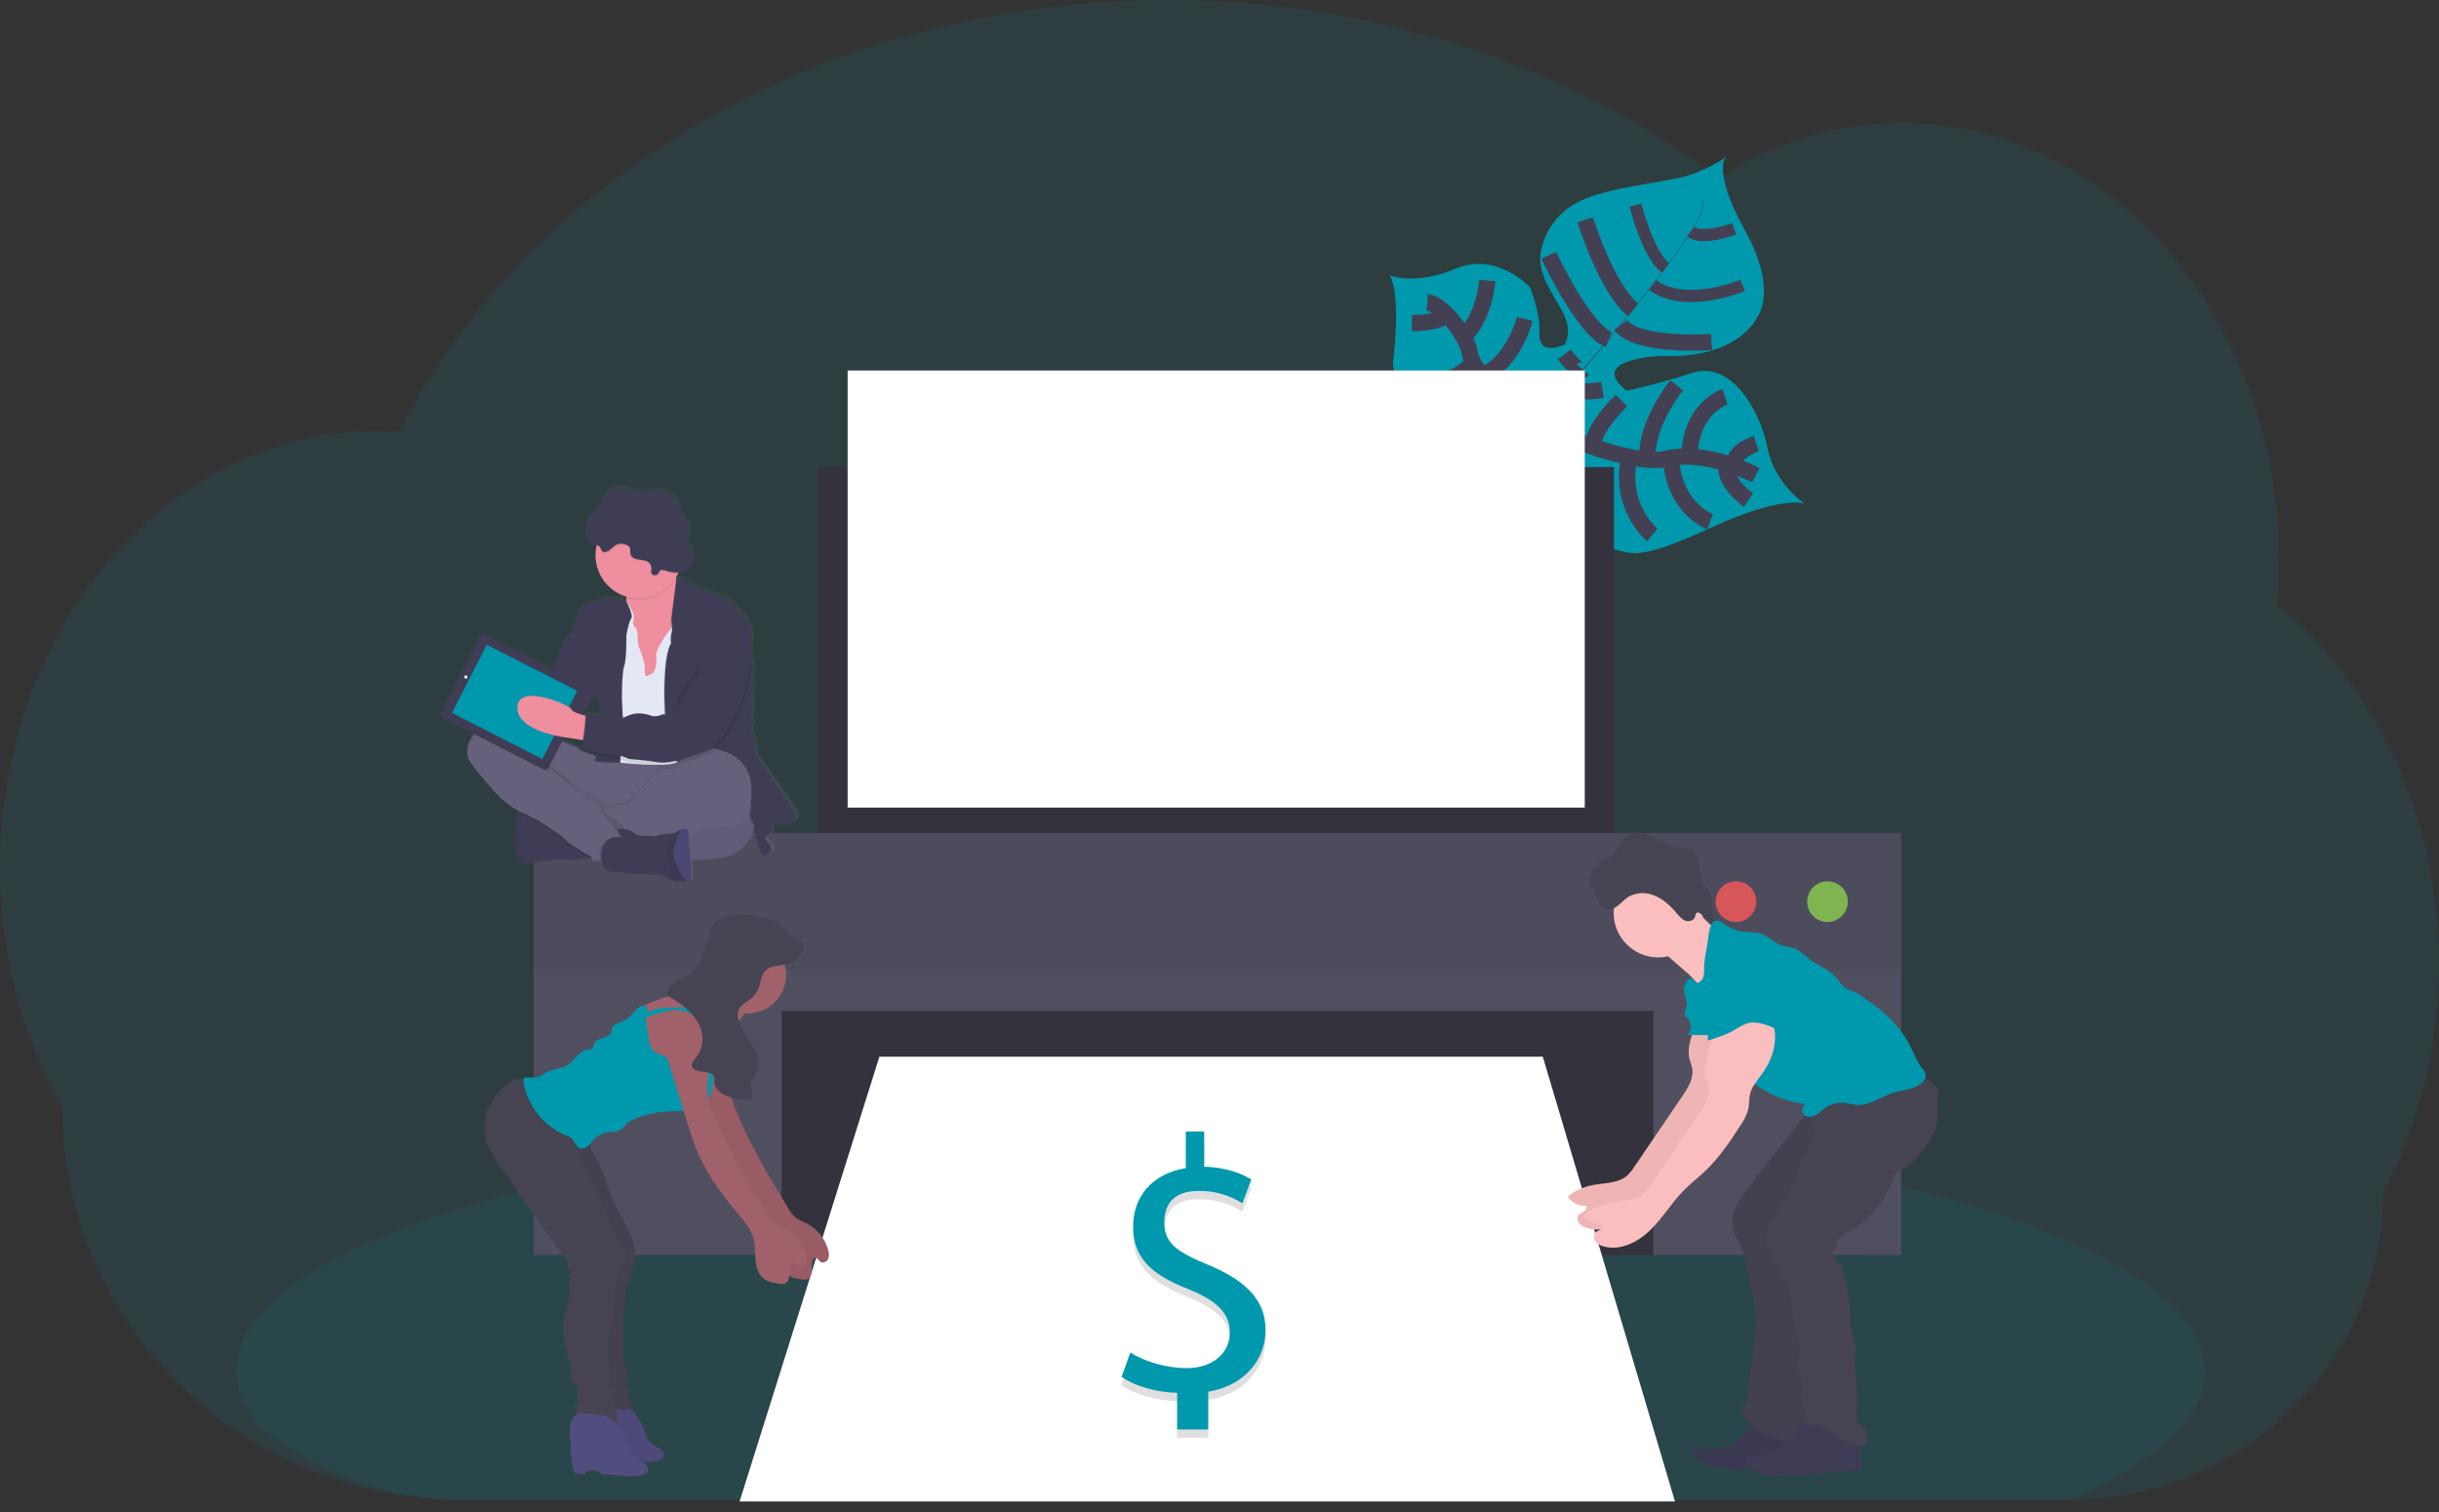<svg width="150" height="93" viewBox="0 0 150 93" fill="none" xmlns="http://www.w3.org/2000/svg">
<rect x="0" y="0" width="150" height="93" fill="#333333" stroke="none"/>
<g clip-path="url(#clip0_4_1249)">
<path opacity="0.1" d="M150 59.259C150.003 61.759 149.7 64.249 149.1 66.676C148.898 67.493 148.663 68.293 148.395 69.078C148.068 70.045 147.689 70.994 147.259 71.921C147.043 72.388 146.814 72.848 146.573 73.299C146.577 75.862 146.049 78.398 145.023 80.747C143.168 84.962 139.86 88.369 135.703 90.35C133.101 91.591 130.256 92.244 127.373 92.26H28.475C24.075 92.27 19.75 91.114 15.941 88.911C15.378 88.585 14.83 88.237 14.296 87.869C13.136 87.068 12.047 86.17 11.039 85.184C9.675 83.85 8.473 82.36 7.459 80.744C5.076 76.96 3.814 72.578 3.818 68.106C1.405 63.872 -0.003 58.799 -0.003 53.349C-0.003 46.471 2.234 40.198 5.908 35.449C6.674 34.457 7.513 33.523 8.418 32.656C9.311 31.798 10.271 31.012 11.289 30.306C12.103 29.741 12.954 29.23 13.836 28.778C14.204 28.59 14.573 28.414 14.949 28.25C15.279 28.103 15.612 27.967 15.95 27.838C16.355 27.684 16.765 27.542 17.18 27.414C17.595 27.286 18.005 27.173 18.409 27.075C19.003 26.93 19.608 26.812 20.223 26.721C20.732 26.646 21.241 26.594 21.751 26.553C22.156 26.524 22.564 26.507 22.976 26.502H23.199C23.652 26.502 24.103 26.52 24.55 26.551C24.597 26.456 24.648 26.361 24.695 26.267C24.873 25.928 25.058 25.589 25.244 25.257V25.248C25.276 25.191 25.308 25.133 25.341 25.077C25.491 24.806 25.648 24.537 25.808 24.271C25.882 24.144 25.955 24.024 26.03 23.903C26.047 23.874 26.063 23.846 26.082 23.816C26.159 23.689 26.236 23.562 26.315 23.434C26.708 22.807 27.117 22.189 27.542 21.581C27.578 21.529 27.613 21.478 27.65 21.427C27.716 21.333 27.777 21.24 27.851 21.147C28.027 20.901 28.208 20.654 28.39 20.411C28.517 20.239 28.645 20.067 28.782 19.901C29.113 19.474 29.453 19.048 29.801 18.628C30.148 18.208 30.515 17.785 30.886 17.371C30.937 17.314 30.988 17.258 31.041 17.2L31.585 16.608C31.612 16.58 31.635 16.555 31.66 16.529C31.725 16.459 31.788 16.389 31.858 16.32C32.149 16.012 32.449 15.708 32.749 15.407C34.284 13.882 35.92 12.461 37.645 11.154C37.712 11.1 37.781 11.049 37.848 10.998C38.172 10.754 38.5 10.513 38.829 10.276C40.637 8.98 42.526 7.802 44.485 6.748C44.62 6.672 44.757 6.599 44.896 6.527C46.653 5.598 48.459 4.766 50.307 4.036C51.314 3.638 52.339 3.266 53.382 2.92C54.072 2.695 54.765 2.48 55.467 2.283C56.552 1.972 57.65 1.691 58.762 1.44C62.039 0.705 65.373 0.251 68.727 0.083C69.745 0.029 70.776 0.002 71.817 0.002C76.844 -0.004 81.851 0.629 86.718 1.887C86.768 1.963 86.837 2.025 86.918 2.067C86.999 2.11 87.089 2.13 87.18 2.128H87.608C87.794 2.178 87.979 2.23 88.165 2.283C89.203 2.583 90.227 2.91 91.235 3.263L91.49 3.354C93.979 4.24 96.401 5.304 98.737 6.538C100.843 7.649 102.871 8.902 104.806 10.288C105.104 10.502 105.398 10.718 105.687 10.936C106.039 10.709 106.396 10.493 106.76 10.288C108.163 9.489 109.653 8.854 111.202 8.395C114.439 7.437 117.864 7.303 121.166 8.005C125.4 8.903 129.234 11.132 132.33 14.302C133.591 15.595 134.714 17.015 135.682 18.54C135.752 18.65 135.822 18.761 135.889 18.872C136.719 20.227 137.432 21.65 138.021 23.125C138.043 23.178 138.064 23.231 138.084 23.284C138.627 24.665 139.066 26.084 139.395 27.531C139.411 27.604 139.428 27.678 139.444 27.752C139.752 29.152 139.961 30.572 140.07 32.001C140.07 32.052 140.07 32.105 140.08 32.157C140.134 32.896 140.161 33.644 140.162 34.4C140.162 35.075 140.139 35.744 140.097 36.408C140.097 36.48 140.087 36.557 140.08 36.631C140.069 36.824 140.052 37.013 140.036 37.208C141.009 37.992 141.919 38.85 142.759 39.775C143.13 40.18 143.489 40.601 143.836 41.037C144.894 42.363 145.824 43.786 146.612 45.287C148.762 49.36 150 54.141 150 59.259Z" fill="#0098AC"/>
<path opacity="0.1" d="M135.609 84.326C135.609 87.221 132.609 89.93 127.373 92.263H28.475C23.899 92.263 19.614 90.607 15.941 87.72C15.018 86.625 14.531 85.49 14.531 84.325C14.531 81.248 17.924 78.376 23.79 75.949L23.955 75.883C25.611 75.204 27.461 74.563 29.484 73.961C29.535 73.945 29.587 73.931 29.638 73.914C31.242 73.442 32.95 72.996 34.759 72.574C34.816 72.561 34.872 72.547 34.929 72.537C35.627 72.371 36.339 72.217 37.066 72.063L37.347 72.005C42.638 70.907 48.653 70.036 55.176 69.445H55.184C56.097 69.36 57.021 69.284 57.954 69.217C58.992 69.134 60.042 69.064 61.105 68.999C61.916 68.947 62.737 68.902 63.561 68.862C63.564 68.86 63.567 68.86 63.571 68.86C63.574 68.86 63.577 68.86 63.58 68.862C67.298 68.674 71.139 68.576 75.066 68.576C84.778 68.576 93.958 69.172 102.092 70.232C102.1 70.231 102.107 70.231 102.115 70.232C103.366 70.395 104.593 70.567 105.79 70.75C106.133 70.804 106.474 70.857 106.809 70.912C108.16 71.13 109.476 71.361 110.757 71.603C125.823 74.468 135.609 79.102 135.609 84.326Z" fill="#0098AC"/>
<path d="M110.989 30.983C110.989 30.983 109.641 30.436 105.355 32.401C101.068 34.367 100.533 34.118 99.424 33.823C98.315 33.527 97.696 33.451 96.506 31.809C96.506 31.809 95.667 27.262 94.851 26.556C94.034 25.85 90.588 26.958 90.588 26.958C90.588 26.958 86.45 27.907 85.662 22.374C85.662 22.374 86.221 18.207 85.46 16.928C85.46 16.928 86.998 17.59 89.535 16.52C92.072 15.451 94.103 17.673 94.103 17.673C94.103 17.673 94.74 19.329 94.676 20.317C94.612 21.305 95.015 21.676 96.225 21.198C96.225 21.198 96.819 20.352 95.978 18.954C95.136 17.556 94.535 16.515 94.769 15.43C95.003 14.345 95.68 12.839 97.851 12.086C100.022 11.333 102.971 11.194 104.386 10.6C105.8 10.005 106.149 9.625 106.149 9.625C106.149 9.625 105.278 10.498 107.33 14.197C109.382 17.897 108.074 19.502 108.074 19.502C108.074 19.502 106.982 22.104 102.163 21.892C102.163 21.892 97.52 22.062 100.052 24.03C100.052 24.03 101.673 23.701 104.096 22.93C106.52 22.16 108.27 25.34 108.704 27.552C109.138 29.764 110.989 30.983 110.989 30.983Z" fill="#0098AC"/>
<path d="M104.747 12.427L104.773 12.42C104.959 13.125 102.884 15.963 101.11 18.218L101.09 18.201C103.591 15.025 104.891 12.973 104.747 12.427Z" fill="#444053"/>
<path d="M101.125 18.158L101.137 18.186C99.719 19.987 97.938 22.134 96.511 23.73C96.375 23.881 96.24 24.041 96.11 24.204L96.07 24.171C96.197 24.008 96.336 23.847 96.472 23.696C97.897 22.106 99.707 19.96 101.125 18.158Z" fill="#444053"/>
<path d="M96.104 24.13L96.132 24.178C93.536 27.419 93.364 32.456 93.358 32.496L92.81 31.859C92.817 31.818 93.49 27.394 96.104 24.13Z" fill="#444053"/>
<path d="M107.985 29.225C107.985 29.225 104.928 27.633 102.539 28.206C100.15 28.779 94.777 26.181 94.777 26.181C94.777 26.181 92.497 25.256 92.039 24.2C92.039 24.2 90.474 22.544 90.383 21.69C90.293 20.835 88.771 18.681 87.778 18.599" stroke="#444053" stroke-miterlimit="10"/>
<path d="M107.535 30.757C107.535 30.757 105.994 29.718 106.174 28.508" stroke="#444053" stroke-miterlimit="10"/>
<path d="M105.171 32.098C105.171 32.098 102.967 31.299 102.752 28.16" stroke="#444053" stroke-miterlimit="10"/>
<path d="M101.617 32.911C101.617 32.911 99.511 31.164 100.21 28.11" stroke="#444053" stroke-miterlimit="10"/>
<path d="M97.339 32.058C97.339 32.058 95.938 29.116 97.185 27.201" stroke="#444053" stroke-miterlimit="10"/>
<path d="M108.014 27.286C108.014 27.286 106.421 27.795 106.762 28.631" stroke="#444053" stroke-miterlimit="10"/>
<path d="M106.091 24.399C106.091 24.399 103.958 25.075 103.908 28.092" stroke="#444053" stroke-miterlimit="10"/>
<path d="M103.116 23.695C103.116 23.695 101.174 26.092 101.316 28.27" stroke="#444053" stroke-miterlimit="10"/>
<path d="M99.716 24.635C99.716 24.635 97.787 26.48 98.033 27.505" stroke="#444053" stroke-miterlimit="10"/>
<path d="M98.553 23.985C98.553 23.985 96.744 24.308 96.491 23.715" stroke="#444053" stroke-miterlimit="10"/>
<path d="M96.203 21.802C96.203 21.802 97.116 23.012 97.349 22.74" stroke="#444053" stroke-miterlimit="10"/>
<path d="M105.261 21.036C105.261 21.036 100.701 21.367 99.67 19.992" stroke="#444053" stroke-miterlimit="10"/>
<path d="M95.249 15.704C95.249 15.704 97.388 20.295 98.942 20.88" stroke="#444053" stroke-miterlimit="10"/>
<path d="M97.488 13.517C97.488 13.517 98.801 17.74 100.429 19.058" stroke="#444053" stroke-miterlimit="10"/>
<path d="M107.178 17.55C107.178 17.55 103.712 19.038 101.631 17.533" stroke="#444053" stroke-width="0.75" stroke-miterlimit="10"/>
<path d="M100.575 12.617C100.575 12.617 101.367 15.721 102.435 16.471" stroke="#444053" stroke-width="0.75" stroke-miterlimit="10"/>
<path d="M106.655 14.073C106.655 14.073 104.707 14.811 103.981 14.246" stroke="#444053" stroke-width="0.75" stroke-miterlimit="10"/>
<path d="M94.534 22.815C94.534 22.815 94.534 25.522 93.797 25.714" stroke="#444053" stroke-miterlimit="10"/>
<path d="M88.511 26.322C88.511 26.322 91.44 26.576 92.786 25.062" stroke="#444053" stroke-miterlimit="10"/>
<path d="M93.78 19.619C93.78 19.619 93.072 22.363 91.118 23.103" stroke="#444053" stroke-miterlimit="10"/>
<path d="M86.756 23.431C86.756 23.431 88.827 24.15 90.609 22.317" stroke="#444053" stroke-miterlimit="10"/>
<path d="M91.476 17.259C91.476 17.259 91.281 19.59 90.014 20.681" stroke="#444053" stroke-miterlimit="10"/>
<path d="M86.835 19.879C86.835 19.879 88.553 19.89 88.955 19.33" stroke="#444053" stroke-miterlimit="10"/>
<path d="M99.261 28.729H50.331V53.428H99.261V28.729Z" fill="#33323D"/>
<path d="M114.658 60.931H35.09V77.189H114.658V60.931Z" fill="#33323D"/>
<path d="M54.083 64.995H94.884L103.013 92.352H45.486L54.083 64.995Z" fill="white"/>
<path d="M32.823 51.238V59.681V61.458V77.188H48.065V62.182H101.683V77.188H116.925V61.458V59.681V51.238H32.823Z" fill="#504F60"/>
<path opacity="0.1" d="M116.925 51.238H32.823V59.679H116.925V51.238Z" fill="#33323D"/>
<path opacity="0.8" d="M112.392 56.711C113.083 56.711 113.643 56.151 113.643 55.46C113.643 54.769 113.083 54.209 112.392 54.209C111.702 54.209 111.142 54.769 111.142 55.46C111.142 56.151 111.702 56.711 112.392 56.711Z" fill="#8CCF4D"/>
<path opacity="0.8" d="M106.765 56.711C107.455 56.711 108.015 56.151 108.015 55.46C108.015 54.769 107.455 54.209 106.765 54.209C106.074 54.209 105.514 54.769 105.514 55.46C105.514 56.151 106.074 56.711 106.765 56.711Z" fill="#FA5959"/>
<path d="M97.464 22.788H52.13V49.674H97.464V22.788Z" fill="white"/>
<path d="M104.36 62.03C104.456 63.071 103.67 64.081 103.899 65.1C103.948 65.317 104.042 65.524 104.076 65.736C104.17 66.341 103.81 66.914 103.465 67.421L100.506 71.774C100.388 71.965 100.246 72.141 100.084 72.296C99.517 72.806 98.669 72.747 97.926 72.897C97.404 73.003 96.911 73.22 96.481 73.534C96.462 73.549 96.45 73.57 96.446 73.594C96.443 73.618 96.448 73.642 96.462 73.662C96.584 73.829 96.747 73.964 96.934 74.053C97.122 74.142 97.329 74.183 97.537 74.171C97.614 74.273 97.537 74.426 97.43 74.497C97.27 74.606 97.047 74.636 97.021 74.906C97.01 75 97.028 75.094 97.074 75.177C97.194 75.359 97.38 75.488 97.593 75.536C98.611 75.85 99.723 75.299 100.49 74.55C101.257 73.802 101.807 72.857 102.559 72.094C102.976 71.672 103.451 71.311 103.879 70.902C104.735 70.087 105.407 69.095 106.044 68.1C106.254 67.812 106.413 67.489 106.512 67.146C106.591 66.807 106.556 66.45 106.647 66.113C106.767 65.674 107.089 65.324 107.357 64.954C107.883 64.231 108.233 63.347 108.163 62.456C108.093 61.564 107.543 60.687 106.702 60.384C106.442 60.28 106.155 60.262 105.883 60.334C105.538 60.44 105.285 60.725 105.049 60.998L104.488 61.646C104.348 61.789 104.236 61.958 104.16 62.144C104.124 62.237 104.116 62.339 104.136 62.437C104.157 62.535 104.205 62.625 104.276 62.696" fill="#FBBEBE"/>
<path opacity="0.05" d="M104.36 62.03C104.456 63.071 103.67 64.081 103.899 65.1C103.948 65.317 104.042 65.524 104.076 65.736C104.17 66.341 103.81 66.914 103.465 67.421L100.506 71.774C100.388 71.965 100.246 72.141 100.084 72.296C99.517 72.806 98.669 72.747 97.926 72.897C97.404 73.003 96.911 73.22 96.481 73.534C96.462 73.549 96.45 73.57 96.446 73.594C96.443 73.618 96.448 73.642 96.462 73.662C96.584 73.829 96.747 73.964 96.934 74.053C97.122 74.142 97.329 74.183 97.537 74.171C97.614 74.273 97.537 74.426 97.43 74.497C97.27 74.606 97.047 74.636 97.021 74.906C97.01 75 97.028 75.094 97.074 75.177C97.194 75.359 97.38 75.488 97.593 75.536C98.611 75.85 99.723 75.299 100.49 74.55C101.257 73.802 101.807 72.857 102.559 72.094C102.976 71.672 103.451 71.311 103.879 70.902C104.735 70.087 105.407 69.095 106.044 68.1C106.254 67.812 106.413 67.489 106.512 67.146C106.591 66.807 106.556 66.45 106.647 66.113C106.767 65.674 107.089 65.324 107.357 64.954C107.883 64.231 108.233 63.347 108.163 62.456C108.093 61.564 107.543 60.687 106.702 60.384C106.442 60.28 106.155 60.262 105.883 60.334C105.538 60.44 105.285 60.725 105.049 60.998L104.488 61.646C104.348 61.789 104.236 61.958 104.16 62.144C104.124 62.237 104.116 62.339 104.136 62.437C104.157 62.535 104.205 62.625 104.276 62.696" fill="black"/>
<path d="M106.6 88.811C105.953 89.205 105.148 89.231 104.397 89.138C104.27 89.124 104.133 89.115 104.056 89.208C103.944 89.344 104.076 89.543 104.212 89.652C104.656 89.984 105.177 90.199 105.727 90.275C106.217 90.343 106.711 90.376 107.206 90.373C108.556 90.396 109.914 90.419 111.251 90.224C111.328 90.218 111.404 90.196 111.472 90.159C111.558 90.099 111.618 90.007 111.638 89.904C111.731 89.558 111.554 89.183 111.288 88.943C111.022 88.702 110.679 88.567 110.344 88.433L109.17 87.976C108.894 87.868 108.452 87.584 108.151 87.605C107.603 87.65 107.066 88.539 106.6 88.811Z" fill="#3F3D56"/>
<path opacity="0.05" d="M106.6 88.811C105.953 89.205 105.148 89.231 104.397 89.138C104.27 89.124 104.133 89.115 104.056 89.208C103.944 89.344 104.076 89.543 104.212 89.652C104.656 89.984 105.177 90.199 105.727 90.275C106.217 90.343 106.711 90.376 107.206 90.373C108.556 90.396 109.914 90.419 111.251 90.224C111.328 90.218 111.404 90.196 111.472 90.159C111.558 90.099 111.618 90.007 111.638 89.904C111.731 89.558 111.554 89.183 111.288 88.943C111.022 88.702 110.679 88.567 110.344 88.433L109.17 87.976C108.894 87.868 108.452 87.584 108.151 87.605C107.603 87.65 107.066 88.539 106.6 88.811Z" fill="black"/>
<path d="M107.419 73.217C106.931 73.868 106.425 74.618 106.546 75.424C106.611 75.858 106.854 76.242 107.032 76.643C107.255 77.195 107.42 77.768 107.525 78.355C107.708 79.207 107.892 80.061 108.004 80.926C108.131 81.903 107.533 84.728 107.477 85.713C107.463 85.95 107.436 86.207 107.27 86.378C107.205 86.445 107.119 86.505 107.091 86.588C107.073 86.672 107.086 86.76 107.129 86.835C107.405 87.458 107.969 87.92 108.596 88.185C109.223 88.45 110.747 88.904 111.427 88.929C111.517 88.94 111.609 88.927 111.693 88.893C111.785 88.838 111.857 88.756 111.9 88.657C112.391 87.719 111.919 84.377 111.926 83.316C111.926 82.425 112.142 81.554 112.103 80.67C112.071 79.96 111.882 79.269 111.813 78.561C111.7 77.401 111.912 76.237 112.126 75.09C112.289 74.213 112.452 73.334 112.661 72.466C112.788 71.937 112.936 71.402 113.228 70.937C113.458 70.572 113.772 70.267 114.035 69.919C114.766 68.961 115.09 67.754 114.938 66.559C114.923 66.442 113.242 66.986 113.095 67.049C112.492 67.306 111.937 67.663 111.454 68.106C111.072 68.476 110.76 68.971 110.418 69.386C109.937 69.972 109.462 70.562 108.993 71.158C108.461 71.841 107.936 72.528 107.419 73.217Z" fill="#464353"/>
<path opacity="0.05" d="M107.419 73.175C106.931 73.826 106.425 74.576 106.546 75.383C106.611 75.816 106.854 76.2 107.032 76.601C107.255 77.153 107.42 77.726 107.525 78.312C107.708 79.165 107.892 80.019 108.004 80.884C108.131 81.861 107.533 84.688 107.477 85.672C107.463 85.908 107.436 86.166 107.27 86.336C107.205 86.403 107.119 86.463 107.091 86.546C107.071 86.633 107.085 86.723 107.129 86.801C107.405 87.422 107.969 87.886 108.596 88.149C109.223 88.413 110.747 88.659 111.427 88.68C111.517 88.691 111.609 88.679 111.693 88.645C111.785 88.59 111.857 88.507 111.9 88.409C112.391 87.471 111.919 84.341 111.926 83.282C111.926 82.39 112.142 81.518 112.103 80.634C112.071 79.925 111.882 79.233 111.813 78.525C111.7 77.365 111.912 76.201 112.126 75.056C112.289 74.177 112.452 73.299 112.661 72.43C112.788 71.901 112.936 71.367 113.228 70.902C113.458 70.537 113.772 70.232 114.035 69.891C114.765 68.932 115.089 67.726 114.938 66.531C114.923 66.412 113.242 66.956 113.095 67.021C112.492 67.278 111.936 67.636 111.454 68.081C111.072 68.451 110.76 68.946 110.418 69.354C109.937 69.94 109.462 70.531 108.993 71.127C108.461 71.806 107.936 72.489 107.419 73.175Z" fill="black"/>
<path d="M101.983 58.889C103.497 58.889 104.724 57.661 104.724 56.147C104.724 54.632 103.497 53.405 101.983 53.405C100.468 53.405 99.241 54.632 99.241 56.147C99.241 57.661 100.468 58.889 101.983 58.889Z" fill="#FBBEBE"/>
<path d="M104.451 56.032C104.704 56.436 105.036 56.786 105.427 57.059C105.818 57.333 106.26 57.525 106.726 57.624L106.52 58.371C106.163 59.662 105.756 61.026 104.766 61.92C104.875 61.483 104.735 61.013 104.487 60.637C104.223 60.272 103.91 59.944 103.557 59.664L101.979 58.291C101.932 58.257 101.891 58.213 101.86 58.164C101.822 58.067 101.822 57.96 101.86 57.863C102.061 57.238 102.636 56.844 103.101 56.424C103.334 56.205 103.544 55.961 103.725 55.697C104.048 55.248 104.243 55.697 104.451 56.032Z" fill="#FBBEBE"/>
<path d="M98.37 53.391L98.308 52.881C98.741 52.993 99.151 52.627 99.428 52.245C99.704 51.862 99.961 51.414 100.383 51.256C100.892 51.063 101.437 51.372 101.926 51.627C102.475 51.932 103.077 52.129 103.699 52.206C103.799 52.21 103.897 52.226 103.992 52.255C104.311 52.368 104.462 52.764 104.508 53.13C104.554 53.495 104.541 53.877 104.699 54.201C104.817 54.445 105.022 54.627 105.147 54.868C105.482 55.517 105.159 56.404 105.513 57.041L104.634 56.234C104.553 56.161 104.439 56.084 104.351 56.147C104.263 56.209 104.276 56.303 104.247 56.389C104.162 56.643 103.85 56.715 103.622 56.617C103.394 56.519 103.229 56.302 103.062 56.107C102.674 55.649 102.212 55.246 101.662 55.05C101.424 54.959 101.169 54.919 100.914 54.935C100.66 54.95 100.411 55.019 100.186 55.138C99.775 55.37 99.475 55.91 98.973 55.929C98.284 55.954 97.998 54.672 97.678 54.165C97.794 54.077 97.876 53.951 97.909 53.809C97.942 53.666 97.924 53.517 97.859 53.387C97.915 53.365 98.361 53.308 98.37 53.391Z" fill="#464353"/>
<path d="M109.798 88.79C109.256 89.273 108.553 89.535 107.827 89.525C107.642 89.525 107.386 89.56 107.385 89.745C107.388 89.8 107.407 89.853 107.438 89.898C107.668 90.28 108.031 90.564 108.457 90.695C108.852 90.815 109.275 90.794 109.687 90.774L110.891 90.712C111.118 90.699 111.346 90.687 111.572 90.659C111.799 90.631 112.043 90.584 112.28 90.55C112.861 90.467 113.447 90.439 114.033 90.467C114.188 90.473 114.368 90.467 114.464 90.35C114.561 90.233 114.509 90.021 114.473 89.852C114.402 89.503 114.473 89.138 114.407 88.787C114.291 88.172 113.763 87.702 113.179 87.479C112.638 87.273 111.678 87.037 111.165 87.38C110.615 87.749 110.283 88.35 109.798 88.79Z" fill="#3F3D56"/>
<path d="M110.99 68.208C111.097 68.718 111.585 69.1 111.6 69.609C111.612 70.022 111.316 70.373 111.105 70.724C110.903 71.091 110.732 71.474 110.595 71.87C110.193 72.897 109.695 73.884 109.108 74.818C108.825 75.265 108.509 75.751 108.574 76.278C108.619 76.523 108.705 76.759 108.829 76.975L109.676 78.658C109.862 78.994 110.007 79.351 110.109 79.721C110.181 80.041 110.189 80.372 110.236 80.698C110.37 81.73 110.854 82.769 110.569 83.768C110.543 83.855 110.454 83.96 110.387 83.896C110.665 84.418 110.896 84.945 110.869 85.537C110.858 85.848 110.762 86.174 110.878 86.462C110.944 86.574 110.987 86.698 111.005 86.826C111.005 86.91 110.966 86.99 110.957 87.081C110.934 87.319 111.152 87.518 111.38 87.59C111.608 87.663 111.854 87.66 112.083 87.729C112.525 87.856 112.838 88.239 113.216 88.504C113.599 88.769 114.052 88.916 114.518 88.928C114.584 88.935 114.651 88.921 114.709 88.889C114.742 88.86 114.769 88.825 114.788 88.784C114.806 88.744 114.816 88.701 114.816 88.656C114.836 88.445 114.804 88.233 114.723 88.037C114.642 87.841 114.514 87.669 114.35 87.534C114.279 87.489 114.22 87.427 114.178 87.353C114.156 87.288 114.151 87.219 114.161 87.151C114.23 86.225 114.213 85.295 114.112 84.372C114.066 84.08 114.051 83.784 114.067 83.488C114.093 83.243 114.166 82.998 114.138 82.752C114.11 82.506 113.987 82.285 113.913 82.048C113.786 81.628 113.819 81.177 113.805 80.736C113.782 79.972 113.607 79.223 113.433 78.479C113.365 78.188 113.289 77.881 113.081 77.664C112.906 77.481 112.622 77.304 112.688 77.059C112.724 76.969 112.779 76.887 112.848 76.819C112.93 76.716 112.991 76.598 113.026 76.471C113.06 76.344 113.069 76.212 113.051 76.081C113.125 76.101 113.204 76.094 113.274 76.062C113.344 76.029 113.4 75.973 113.433 75.903C114.81 75.255 115.923 73.956 116.413 72.514C116.44 72.408 116.483 72.306 116.54 72.212C116.668 72.034 116.889 71.958 117.085 71.858C117.702 71.549 118.128 70.967 118.519 70.397C118.747 70.066 118.974 69.725 119.072 69.337C119.126 69.086 119.151 68.829 119.148 68.573L119.183 67.246C119.19 67.16 119.181 67.073 119.157 66.991C119.125 66.912 119.076 66.84 119.015 66.781C118.641 66.383 118.15 66.115 117.614 66.017C117.252 65.952 116.883 65.964 116.517 65.934C115.808 65.875 115.108 65.656 114.398 65.707C113.283 65.789 112.29 66.562 111.764 67.549C111.58 67.901 111.386 68.208 110.99 68.208Z" fill="#464353"/>
<path d="M104.801 59.579C104.817 59.783 104.79 59.989 104.721 60.182C104.634 60.368 104.415 60.512 104.225 60.437C104.282 60.31 104.13 60.158 103.988 60.175C103.918 60.19 103.853 60.223 103.799 60.269C103.744 60.315 103.702 60.374 103.675 60.441C103.58 60.63 103.548 60.845 103.585 61.053C103.629 61.308 103.779 61.563 103.74 61.818C103.708 62.034 103.549 62.251 103.634 62.454C103.689 62.546 103.758 62.628 103.838 62.699C103.95 62.836 104.005 63.011 103.991 63.188C103.978 63.364 103.897 63.529 103.765 63.648L105.902 63.69C105.825 64.048 105.984 64.413 106.167 64.73C106.68 65.602 107.388 66.343 108.236 66.895C109.083 67.448 110.047 67.796 111.051 67.914C110.997 67.946 110.951 67.99 110.915 68.042C110.88 68.094 110.857 68.153 110.847 68.215C110.837 68.278 110.841 68.341 110.859 68.402C110.877 68.462 110.908 68.518 110.949 68.565C111.123 68.737 111.417 68.715 111.635 68.603C111.852 68.491 112.024 68.306 112.223 68.164C112.573 67.914 113.002 67.798 113.43 67.838C113.698 67.863 113.958 67.95 114.226 67.965C115.018 68.007 115.698 67.438 116.456 67.201C117.011 67.03 117.639 67.03 118.112 66.684C118.313 66.535 118.477 66.29 118.419 66.047C118.369 65.907 118.291 65.78 118.188 65.673C117.92 65.326 117.762 64.909 117.571 64.515C117.19 63.735 116.666 63.033 116.026 62.447C115.544 62.024 115.033 61.636 114.498 61.284C114.367 61.187 114.228 61.101 114.082 61.029C113.888 60.966 113.698 60.889 113.514 60.799C113.26 60.641 113.118 60.362 112.926 60.136C112.502 59.642 111.851 59.414 111.329 59.026C110.979 58.771 110.671 58.422 110.252 58.296C110.049 58.235 109.833 58.23 109.629 58.169C109.168 58.029 108.832 57.619 108.378 57.453C108.019 57.326 107.624 57.356 107.245 57.309C106.827 57.258 106.428 57.106 106.082 56.867C105.967 56.775 105.838 56.701 105.7 56.648C105.128 56.474 105.081 57.54 105.027 57.91C104.942 58.477 104.801 59.022 104.801 59.579Z" fill="#0098AC"/>
<path d="M105.359 63.157C105.454 64.198 104.668 65.207 104.898 66.227C104.946 66.444 105.04 66.651 105.075 66.863C105.17 67.468 104.808 68.041 104.463 68.547L101.505 72.89C101.386 73.081 101.244 73.256 101.082 73.412C100.515 73.921 99.667 73.863 98.925 74.013C98.403 74.119 97.91 74.336 97.479 74.65C97.46 74.665 97.448 74.686 97.445 74.71C97.441 74.733 97.447 74.757 97.46 74.777C97.582 74.945 97.745 75.08 97.933 75.169C98.12 75.258 98.328 75.299 98.535 75.287C98.613 75.39 98.535 75.541 98.428 75.613C98.269 75.723 98.046 75.753 98.019 76.023C98.008 76.117 98.027 76.211 98.073 76.294C98.193 76.476 98.379 76.605 98.591 76.653C99.61 76.966 100.722 76.416 101.488 75.667C102.255 74.919 102.805 73.974 103.559 73.211C103.976 72.789 104.451 72.427 104.877 72.019C105.734 71.204 106.399 70.212 107.042 69.217C107.252 68.928 107.411 68.606 107.511 68.263C107.59 67.924 107.554 67.566 107.646 67.23C107.766 66.791 108.088 66.439 108.355 66.071C108.881 65.348 109.231 64.464 109.161 63.573C109.091 62.681 108.541 61.804 107.701 61.501C107.44 61.396 107.153 61.379 106.882 61.451C106.538 61.557 106.283 61.842 106.048 62.114L105.486 62.763C105.346 62.906 105.235 63.075 105.16 63.261C105.124 63.354 105.115 63.455 105.135 63.553C105.156 63.651 105.204 63.741 105.275 63.812" fill="#FBBEBE"/>
<path d="M106.856 58.882C106.467 58.905 106.039 58.943 105.764 59.221C105.649 59.348 105.556 59.494 105.489 59.651C105.222 60.195 104.963 60.763 104.943 61.368C104.927 61.852 105.071 62.324 105.141 62.803C105.202 63.201 105.047 63.606 105.013 64.008C105.496 63.86 106.133 63.659 106.571 63.41C106.858 63.222 107.163 63.063 107.482 62.936C107.946 62.782 108.727 63.047 109.165 63.264C109.189 62.954 108.958 62.415 108.982 62.104C108.986 61.974 109.009 61.845 109.051 61.722C109.117 61.592 109.195 61.467 109.284 61.351C109.453 61.078 109.53 60.758 109.506 60.438C109.481 60.117 109.356 59.813 109.147 59.569C108.756 59.128 108.143 58.962 107.558 58.895C107.19 58.852 106.818 58.839 106.448 58.855" fill="#0098AC"/>
<path d="M49.159 49.972L46.647 46.33C46.647 46.33 46.6 45.428 46.436 45.218C46.272 45.008 46.4 44.539 46.4 44.539C46.4 44.539 46.577 44.285 46.424 44.258C46.272 44.231 46.4 43.661 46.4 43.661L46.389 42.748C46.389 42.748 46.53 41.869 46.413 41.659C46.378 41.602 46.361 41.536 46.363 41.469C46.365 41.403 46.386 41.338 46.424 41.283C46.424 41.283 46.564 40.78 46.424 40.646C46.284 40.513 46.319 39.733 46.353 39.112C46.387 38.49 46.107 38.14 46.107 38.047C46.107 37.954 45.18 37.04 45.18 36.957C45.18 36.874 44.593 36.535 44.24 36.447C43.887 36.359 43.713 36.283 43.724 36.236C43.736 36.189 43.173 36.003 43.173 36.003C43.173 36.003 42.68 35.967 42.492 35.721C42.303 35.476 41.727 35.404 41.714 35.402L41.702 35.353C41.702 35.336 41.696 35.318 41.692 35.3C41.738 35.226 41.781 35.149 41.819 35.071L41.852 34.999C42.059 35.001 42.26 34.938 42.429 34.82C42.513 34.751 42.581 34.665 42.629 34.569C42.677 34.472 42.705 34.366 42.711 34.258C42.721 34.042 42.673 33.826 42.573 33.634C42.47 33.424 42.318 33.205 42.372 32.976C42.395 32.878 42.453 32.791 42.484 32.694C42.53 32.505 42.499 32.306 42.4 32.139C42.311 31.97 42.187 31.819 42.088 31.655C41.962 31.445 41.878 31.212 41.84 30.97C41.833 30.841 41.802 30.715 41.749 30.597C41.696 30.514 41.626 30.443 41.543 30.389C41.175 30.127 40.732 29.993 40.281 30.007C39.961 30.017 39.644 30.104 39.326 30.064C39.136 30.032 38.949 29.983 38.768 29.919C38.374 29.802 37.92 29.755 37.577 29.98C37.234 30.206 37.098 30.649 36.865 30.999C36.66 31.305 36.356 31.562 36.203 31.891C36.203 31.891 36.203 31.878 36.203 31.873C36.164 31.948 36.135 32.027 36.115 32.108C36.071 32.368 36.089 32.634 36.167 32.885C36.184 33.021 36.252 33.144 36.357 33.232C36.473 33.307 36.632 33.289 36.767 33.313L36.752 33.379C36.614 34.038 36.729 34.724 37.074 35.301C37.419 35.879 37.968 36.306 38.612 36.497C38.612 36.521 38.612 36.544 38.612 36.568C38.612 36.636 38.608 36.703 38.6 36.77C38.6 36.77 37.419 36.526 37.102 36.691C36.785 36.855 36.163 36.984 36.069 37.073C35.975 37.162 35.741 37.097 35.529 37.647C35.318 38.197 35.295 38.759 35.02 39.017C34.745 39.276 34.61 39.45 34.597 39.638C34.584 39.825 34.633 39.872 34.527 39.931C34.421 39.989 34.272 40.235 34.316 40.329C34.332 40.394 34.328 40.461 34.306 40.524C34.283 40.586 34.242 40.64 34.188 40.679C34.132 40.718 34.088 40.772 34.059 40.833C34.03 40.895 34.018 40.963 34.024 41.031C34.024 41.031 33.953 41.286 33.788 41.348C33.624 41.41 33.518 41.792 33.518 41.792L32.986 42.404L31.931 41.237C31.852 41.15 31.742 41.098 31.624 41.092C31.506 41.086 31.391 41.127 31.304 41.205L30.785 41.672C30.585 41.72 30.405 41.827 30.267 41.98C30.155 42.096 30.064 42.231 29.998 42.38L29.715 42.634C29.626 42.745 29.572 42.88 29.558 43.021C29.545 43.163 29.574 43.305 29.642 43.43L30.318 44.178V44.184C30.078 44.205 29.851 44.298 29.665 44.45C28.656 45.342 28.646 46.161 28.796 46.535C28.946 46.91 30.227 48.35 30.227 48.35C30.227 48.35 30.971 49.316 32.045 49.83L32.037 49.839C32.015 49.862 31.994 49.886 31.975 49.911L31.957 49.934L31.94 49.957L31.921 49.985C31.916 49.992 31.911 50 31.907 50.008L31.887 50.041C31.882 50.048 31.878 50.056 31.874 50.064C31.865 50.079 31.858 50.095 31.85 50.11C31.847 50.115 31.845 50.12 31.842 50.125C31.832 50.146 31.822 50.166 31.813 50.189L31.803 50.212C31.796 50.227 31.791 50.242 31.785 50.259C31.781 50.269 31.778 50.279 31.775 50.289L31.759 50.335C31.755 50.346 31.752 50.357 31.749 50.368C31.749 50.385 31.739 50.402 31.735 50.419C31.732 50.437 31.729 50.44 31.726 50.451C31.724 50.463 31.714 50.506 31.709 50.535C31.709 50.545 31.709 50.557 31.702 50.568C31.696 50.58 31.696 50.608 31.692 50.628C31.688 50.649 31.692 50.656 31.692 50.672L31.684 50.729V50.775C31.684 50.796 31.684 50.818 31.678 50.841C31.672 50.864 31.678 50.868 31.678 50.882C31.678 50.919 31.678 50.956 31.678 50.995C31.655 52.365 31.735 52.564 31.735 52.564C31.788 52.691 31.873 52.801 31.983 52.883C32.092 52.965 32.222 53.017 32.358 53.031C32.425 53.037 32.492 53.033 32.558 53.021C33.169 52.916 34.596 52.67 35.105 52.767C35.41 52.823 35.971 52.739 36.371 52.663L36.477 52.643L36.549 52.876L36.781 52.812L36.978 52.926L37.106 52.998C37.338 53.783 38.278 53.515 38.278 53.515L38.5 53.643L40.766 53.701C41.02 53.855 41.289 53.983 41.568 54.083C41.605 54.095 41.643 54.104 41.682 54.109C41.894 54.126 42.106 54.13 42.318 54.12C42.492 54.12 42.625 54.109 42.625 54.109C42.625 54.109 42.602 53.494 42.569 52.805C43.272 52.787 43.972 52.73 44.668 52.633C45.878 52.421 46.382 51.321 46.568 50.733C46.624 50.973 46.663 51.217 46.687 51.462C46.736 51.678 46.799 51.891 46.875 52.099C46.94 52.266 47.026 52.423 47.13 52.568C48.021 52.264 47.481 51.804 47.294 51.608C47.107 51.411 47.422 51.245 47.422 51.245C47.422 51.245 47.669 51.08 47.644 50.929C47.62 50.777 47.609 50.613 48.408 50.624C49.208 50.636 49.159 49.972 49.159 49.972ZM36.764 42.495C36.775 42.562 36.892 43.284 36.986 43.474C37.014 43.599 37.023 43.728 37.013 43.856C36.54 43.817 36.047 43.797 36.047 43.797C36.061 43.814 36.07 43.835 36.073 43.857L35.998 43.84L35.891 43.815L36.762 42.489L36.764 42.495ZM35.038 45.241L35.856 45.368L35.925 45.379C35.902 45.505 35.888 45.633 35.883 45.761C35.883 45.773 35.901 45.788 35.928 45.804C35.916 45.868 35.911 45.934 35.913 45.999C35.925 46.063 36.307 46.203 36.747 46.319C36.74 46.343 36.735 46.366 36.729 46.386C36.34 46.182 35.73 46.087 35.66 45.935C35.59 45.784 33.512 45.058 33.512 45.058L33.306 44.955L33.852 45.058L34.002 45.042C34.343 45.131 34.688 45.197 35.038 45.241Z" fill="url(#paint0_linear_4_1249)"/>
<path d="M46.487 50.482C46.487 50.482 46.162 52.448 44.51 52.739C42.858 53.029 37.344 52.972 37.344 52.972C37.344 52.972 34.191 52.517 33.051 49.854C31.911 47.191 31.177 46.13 32.159 46.084C33.141 46.038 38.407 47.867 38.709 47.888C39.011 47.908 46.778 43.839 46.487 50.482Z" fill="#65617D"/>
<path opacity="0.05" d="M46.487 50.482C46.487 50.482 46.162 52.448 44.51 52.739C42.858 53.029 37.344 52.972 37.344 52.972C37.344 52.972 34.191 52.517 33.051 49.854C31.911 47.191 31.177 46.13 32.159 46.084C33.141 46.038 38.407 47.867 38.709 47.888C39.011 47.908 46.778 43.839 46.487 50.482Z" fill="black"/>
<path d="M31.7 52.671C31.751 52.797 31.835 52.907 31.944 52.989C32.052 53.07 32.181 53.121 32.316 53.136C32.383 53.14 32.45 53.136 32.516 53.124C33.121 53.02 34.54 52.776 35.04 52.87C35.341 52.925 35.897 52.842 36.293 52.768C36.557 52.718 36.751 52.671 36.751 52.671C36.751 52.671 36.284 51.124 36.227 51.078C36.17 51.032 34.132 49.804 34.132 49.804L32.52 49.688C32.303 49.721 32.107 49.836 31.972 50.009C31.803 50.216 31.656 50.553 31.646 51.107C31.619 52.471 31.7 52.671 31.7 52.671Z" fill="#3F3D56"/>
<path opacity="0.05" d="M31.7 52.671C31.751 52.797 31.835 52.907 31.944 52.989C32.052 53.07 32.181 53.121 32.316 53.136C32.158 52.932 32.012 52.719 31.878 52.499L31.887 51.371C31.855 51.061 31.896 50.749 32.006 50.458C32.117 50.167 32.294 49.906 32.524 49.696C32.524 49.696 31.674 49.753 31.65 51.115C31.626 52.476 31.7 52.671 31.7 52.671Z" fill="black"/>
<path opacity="0.1" d="M38.693 50.203L40.194 49.027L42.555 46.701L41.919 46.671C41.823 46.733 41.556 46.926 41.545 47.158C41.534 47.442 40.909 47.178 40.581 47.34C40.254 47.502 38.662 49.543 38.383 49.529C38.104 49.515 37.883 49.388 37.766 49.587L37.758 49.599L38.693 50.203Z" fill="black"/>
<path opacity="0.1" d="M31.968 50.012C32.022 50.037 32.077 50.063 32.131 50.086C33.271 50.575 34.678 51.599 34.784 51.785C34.848 51.898 35.664 52.393 36.293 52.765C36.557 52.716 36.751 52.668 36.751 52.668C36.751 52.668 36.284 51.121 36.227 51.075C36.17 51.029 34.132 49.802 34.132 49.802L32.52 49.686C32.301 49.719 32.103 49.836 31.968 50.012Z" fill="black"/>
<path d="M28.805 46.678C28.955 47.05 30.224 48.481 30.224 48.481C30.224 48.481 31.026 49.528 32.167 50.009C33.308 50.491 34.714 51.522 34.819 51.708C34.886 51.828 35.795 52.376 36.435 52.751L36.579 52.835L36.896 53.02L37.064 53.115C37.064 53.115 37.454 52.803 37.842 52.489C38.23 52.174 38.606 51.866 38.606 51.852C38.606 51.838 38.769 51.422 38.733 51.399C38.698 51.376 38.635 51.225 38.488 51.038C38.332 50.831 38.129 50.663 37.895 50.549C37.558 50.376 37.289 50.094 37.131 49.748C37.131 49.748 37.08 49.711 37.004 49.662C36.846 49.553 36.669 49.474 36.482 49.429C36.227 49.397 35.748 48.873 35.748 48.873C35.562 48.752 35.407 48.589 35.295 48.397C35.168 48.142 33.368 46.902 33.201 46.787L37.575 49.597L38.621 50.269L40.123 49.095L42.484 46.768L41.705 46.733C40.559 46.683 38.521 46.605 38.266 46.664C38.057 46.712 37.843 46.726 37.629 46.706C37.629 46.706 37.049 46.731 36.664 46.529C36.279 46.326 35.674 46.231 35.604 46.08C35.534 45.93 33.476 45.209 33.476 45.209C33.476 45.209 30.674 43.721 29.672 44.604C28.67 45.488 28.653 46.303 28.805 46.678Z" fill="#65617D"/>
<path d="M37.843 38.139L38.204 39.337L38.67 42.036L40.38 42.152L40.869 41.337L41.363 40.516C41.363 40.516 41.671 39.426 41.893 38.372C42.088 37.438 42.217 36.532 42.004 36.434C41.814 36.347 41.691 36.032 41.609 35.694C41.599 35.653 41.59 35.609 41.582 35.566C41.525 35.28 41.487 34.99 41.468 34.699C41.468 34.699 37.885 34.513 38.386 35.99C38.475 36.243 38.521 36.508 38.521 36.776C38.521 36.845 38.521 36.912 38.508 36.976C38.483 37.205 38.411 37.427 38.297 37.627C38.182 37.827 38.028 38.001 37.843 38.139Z" fill="#EE8E9E"/>
<path d="M37.099 37.941L37.227 39.979L37.517 41.712L37.843 42.516L38.135 46.907C38.135 46.907 40.937 47.232 41.622 46.901C41.672 46.881 41.717 46.848 41.749 46.805C42.573 45.561 42.303 41.957 42.303 41.957L42.617 39.63L42.408 38.423L41.898 38.369L41.508 38.327C41.508 38.327 41.421 38.435 41.293 38.604C40.948 39.058 40.314 39.955 40.357 40.328C40.414 40.837 40.287 41.363 40.089 41.445C39.89 41.526 39.728 41.666 39.694 41.526C39.644 41.409 39.632 41.279 39.658 41.154C39.694 40.956 39.507 40.351 39.507 40.351C39.507 40.351 39.193 39.642 39.216 39.34C39.239 39.038 39.182 38.688 39.089 38.606C38.996 38.525 38.867 38.443 38.972 38.071C39.076 37.699 38.513 36.975 38.513 36.975L37.099 37.941Z" fill="#E3E8F4"/>
<path opacity="0.1" d="M40.804 43.025L40.921 46.503L41.593 46.876C41.643 46.856 41.687 46.823 41.72 46.78C42.544 45.535 42.274 41.931 42.274 41.931L42.588 39.605L42.378 38.397L41.869 38.344C42.065 37.41 42.192 36.505 41.98 36.405C41.79 36.319 41.666 36.004 41.586 35.667L41.223 38.127C41.223 38.127 41.254 38.349 41.264 38.578C41.279 38.723 41.269 38.87 41.235 39.011C41.188 39.202 41.18 39.4 41.212 39.593C41.002 39.962 40.897 40.648 40.846 41.309C40.777 42.187 40.804 43.025 40.804 43.025Z" fill="black"/>
<path d="M41.596 35.606C41.596 35.606 42.184 35.678 42.369 35.923C42.555 36.167 43.044 36.203 43.044 36.203C43.044 36.203 43.602 36.389 43.591 36.435C43.579 36.48 43.754 36.552 44.1 36.645C44.447 36.738 45.031 37.075 45.031 37.154C45.031 37.233 45.949 38.142 45.949 38.235C45.949 38.328 46.228 38.677 46.194 39.294C46.159 39.91 46.124 40.695 46.264 40.822C46.404 40.949 46.264 41.45 46.264 41.45C46.226 41.504 46.205 41.569 46.203 41.635C46.201 41.701 46.218 41.766 46.252 41.823C46.368 42.032 46.228 42.904 46.228 42.904L46.241 43.812C46.241 43.812 46.114 44.382 46.264 44.406C46.414 44.43 46.241 44.685 46.241 44.685C46.241 44.685 46.114 45.15 46.275 45.36C46.437 45.57 46.484 46.464 46.484 46.464L48.974 50.082C48.974 50.082 49.01 50.745 48.219 50.734C47.428 50.722 47.438 50.886 47.462 51.036C47.486 51.186 47.241 51.35 47.241 51.35C47.241 51.35 46.927 51.513 47.113 51.711C47.299 51.908 47.834 52.363 46.95 52.665C46.846 52.521 46.761 52.365 46.696 52.2C46.621 51.995 46.559 51.785 46.51 51.572C46.51 51.572 46.428 50.687 46.265 50.571C46.102 50.455 46.125 49.896 46.125 49.896C46.125 49.896 46.358 49.443 46.032 49.259C45.706 49.076 40.984 46.457 40.984 46.457L40.869 42.978C40.869 42.978 40.788 40.407 41.277 39.546C41.245 39.352 41.253 39.154 41.3 38.964C41.381 38.755 41.288 38.08 41.288 38.08L41.596 35.606Z" fill="#3F3D56"/>
<path opacity="0.1" d="M38.547 37.007C38.547 37.007 37.378 36.766 37.064 36.929C36.749 37.092 36.134 37.219 36.045 37.311C35.956 37.403 35.72 37.335 35.51 37.881C35.3 38.428 35.278 38.987 35.01 39.243C34.741 39.499 34.603 39.673 34.592 39.859C34.58 40.045 34.626 40.092 34.522 40.15C34.417 40.207 34.267 40.453 34.312 40.546C34.356 40.639 36.731 42.687 36.731 42.687C36.731 42.687 36.849 43.466 36.953 43.663C37.057 43.861 36.837 46.584 36.604 46.77C36.371 46.955 38.169 46.94 38.169 46.94C38.169 46.94 38.251 45.157 38.321 45.06C38.391 44.964 38.274 43.06 38.274 43.06C38.274 43.06 38.262 41.431 38.414 41C38.565 40.57 38.541 39.138 38.541 39.138C38.541 39.138 38.675 38.28 38.838 38.08C39.001 37.88 38.547 37.007 38.547 37.007Z" fill="black"/>
<path d="M38.513 36.972C38.513 36.972 37.344 36.731 37.029 36.893C36.715 37.055 36.099 37.185 36.011 37.275C35.923 37.366 35.685 37.298 35.476 37.846C35.267 38.393 35.243 38.95 34.975 39.206C34.708 39.462 34.568 39.636 34.556 39.822C34.545 40.008 34.592 40.055 34.486 40.114C34.38 40.172 34.231 40.416 34.277 40.509C34.323 40.602 36.697 42.65 36.697 42.65C36.697 42.65 36.813 43.429 36.919 43.626C37.024 43.824 36.801 46.547 36.568 46.733C36.335 46.919 38.14 46.902 38.14 46.902C38.14 46.902 38.221 45.119 38.29 45.023C38.359 44.928 38.244 43.022 38.244 43.022C38.244 43.022 38.233 41.394 38.385 40.963C38.536 40.533 38.518 39.102 38.518 39.102C38.518 39.102 38.652 38.243 38.815 38.043C38.978 37.843 38.513 36.972 38.513 36.972Z" fill="#3F3D56"/>
<path opacity="0.1" d="M38.391 35.988C38.48 36.24 38.526 36.506 38.526 36.773C39.097 36.941 39.708 36.913 40.262 36.694C40.816 36.474 41.28 36.077 41.582 35.564C41.525 35.277 41.487 34.988 41.468 34.696C41.468 34.696 37.89 34.509 38.391 35.988Z" fill="black"/>
<path d="M36.622 34.149C36.621 34.831 36.883 35.489 37.353 35.984C37.822 36.48 38.464 36.776 39.146 36.812C39.828 36.849 40.498 36.622 41.017 36.178C41.537 35.735 41.866 35.11 41.938 34.431C42.01 33.752 41.818 33.071 41.403 32.529C40.988 31.987 40.38 31.625 39.706 31.518C39.032 31.411 38.342 31.567 37.779 31.953C37.216 32.339 36.823 32.927 36.681 33.595C36.641 33.777 36.622 33.962 36.622 34.149Z" fill="#EE8E9E"/>
<path d="M34.911 40.318L34.275 40.515C34.291 40.579 34.288 40.647 34.265 40.709C34.242 40.772 34.201 40.825 34.147 40.864C34.092 40.903 34.048 40.955 34.019 41.017C33.991 41.078 33.979 41.146 33.986 41.213C33.986 41.213 33.916 41.468 33.753 41.528C33.59 41.587 33.485 41.969 33.485 41.969L32.95 42.586C32.95 42.586 32.752 42.749 32.787 42.83C32.823 42.912 32.577 42.935 32.577 42.935L32.705 45.006L33.81 45.216L34.496 45.146L35.054 44.937L35.543 44.645L35.764 44.076L36.742 42.586L34.911 40.318Z" fill="#3F3D56"/>
<path d="M32.736 43.094C32.736 43.094 31.318 41.047 30.258 42.152C29.198 43.256 30.689 45.049 31.037 44.99C31.386 44.932 33.051 44.839 33.051 44.839L32.736 43.094Z" fill="#EE8E9E"/>
<path d="M36.079 42.209L29.811 39.01C29.715 38.961 29.597 38.999 29.548 39.096L27.104 43.884C27.055 43.98 27.093 44.098 27.189 44.148L33.456 47.346C33.553 47.396 33.671 47.357 33.72 47.261L36.164 42.473C36.213 42.377 36.175 42.258 36.079 42.209Z" fill="#3F3D56"/>
<path d="M35.496 42.493L29.934 39.655L27.795 43.846L33.356 46.685L35.496 42.493Z" fill="#0098AC"/>
<path d="M28.651 41.742C28.707 41.742 28.753 41.696 28.753 41.64C28.753 41.583 28.707 41.538 28.651 41.538C28.595 41.538 28.549 41.583 28.549 41.64C28.549 41.696 28.595 41.742 28.651 41.742Z" fill="#E6E8EC"/>
<path d="M34.671 44.894C34.764 44.894 34.84 44.818 34.84 44.724C34.84 44.631 34.764 44.555 34.671 44.555C34.577 44.555 34.501 44.631 34.501 44.724C34.501 44.818 34.577 44.894 34.671 44.894Z" fill="#E6E8EC"/>
<path d="M31.818 43.525C31.805 45.06 34.982 45.386 34.982 45.386L35.793 45.514L36.157 45.571L36.309 44.071C36.309 44.071 36.142 44.045 35.934 43.997C35.626 43.926 35.227 43.802 35.145 43.628C35.011 43.339 31.827 41.989 31.818 43.525Z" fill="#EE8E9E"/>
<path opacity="0.1" d="M36.68 33.595C36.753 33.6 36.822 33.631 36.875 33.681C36.964 33.777 36.969 33.946 37.087 34.005C37.13 34.023 37.179 34.029 37.225 34.02C37.535 33.977 37.713 33.628 38.011 33.531C38.184 33.486 38.368 33.502 38.531 33.576C38.597 33.597 38.657 33.635 38.704 33.686C38.803 33.814 38.733 34.005 38.779 34.16C38.843 34.377 39.101 34.462 39.324 34.49C39.547 34.518 39.799 34.535 39.948 34.703C39.998 34.766 40.033 34.839 40.052 34.916C40.071 34.994 40.074 35.075 40.059 35.154C40.046 35.208 40.046 35.266 40.059 35.32C40.12 35.495 40.422 35.468 40.501 35.331C40.56 35.23 40.542 35.147 40.678 35.119C40.775 35.111 40.873 35.128 40.962 35.169C41.199 35.25 41.449 35.288 41.7 35.282C41.859 34.942 41.945 34.572 41.951 34.197C41.958 33.822 41.885 33.449 41.737 33.104C41.589 32.759 41.37 32.448 41.095 32.194C40.819 31.939 40.492 31.745 40.136 31.626C39.781 31.506 39.403 31.463 39.03 31.499C38.656 31.536 38.294 31.65 37.968 31.836C37.642 32.022 37.359 32.275 37.137 32.578C36.915 32.881 36.76 33.227 36.682 33.595H36.68Z" fill="black"/>
<path d="M40.058 35.25C40.044 35.196 40.044 35.138 40.058 35.084C40.072 35.005 40.07 34.924 40.051 34.847C40.032 34.769 39.996 34.697 39.947 34.634C39.798 34.465 39.547 34.449 39.323 34.42C39.099 34.391 38.842 34.307 38.778 34.09C38.732 33.935 38.802 33.745 38.703 33.618C38.656 33.566 38.596 33.527 38.53 33.507C38.367 33.433 38.183 33.417 38.01 33.461C37.712 33.558 37.534 33.907 37.224 33.95C37.178 33.959 37.129 33.954 37.085 33.935C36.968 33.876 36.958 33.707 36.874 33.611C36.733 33.462 36.464 33.559 36.292 33.448C36.188 33.361 36.12 33.238 36.103 33.103C36.026 32.853 36.009 32.589 36.053 32.331C36.153 31.9 36.54 31.603 36.786 31.232C37.017 30.889 37.147 30.453 37.492 30.225C37.837 29.997 38.281 30.048 38.672 30.164C38.852 30.228 39.037 30.276 39.225 30.309C39.539 30.347 39.855 30.262 40.171 30.252C40.619 30.237 41.059 30.372 41.422 30.634C41.504 30.687 41.573 30.758 41.626 30.84C41.678 30.957 41.709 31.083 41.717 31.211C41.755 31.451 41.838 31.682 41.963 31.891C42.06 32.055 42.183 32.203 42.271 32.372C42.37 32.538 42.4 32.736 42.355 32.924C42.325 33.019 42.266 33.106 42.243 33.204C42.192 33.431 42.341 33.648 42.443 33.857C42.542 34.048 42.589 34.262 42.58 34.477C42.574 34.584 42.547 34.689 42.498 34.785C42.45 34.881 42.383 34.967 42.301 35.035C42.128 35.155 41.921 35.218 41.711 35.215C41.456 35.222 41.201 35.184 40.959 35.101C40.87 35.062 40.773 35.045 40.675 35.052C40.539 35.08 40.557 35.163 40.498 35.263C40.421 35.398 40.12 35.425 40.058 35.25Z" fill="#3F3D56"/>
<path opacity="0.1" d="M38.623 50.272L40.124 49.097L42.485 46.771L41.706 46.735C41.614 46.818 41.556 46.931 41.542 47.053C41.53 47.337 40.905 47.073 40.578 47.236C40.25 47.399 38.658 49.439 38.379 49.425C38.1 49.411 37.879 49.283 37.762 49.481L37.754 49.494C37.708 49.547 37.645 49.584 37.576 49.599L38.623 50.272Z" fill="black"/>
<path d="M35.598 50.19L36.352 52.599L36.47 52.98L36.83 52.883L37.622 52.665L41.147 51.697C41.591 51.678 42.025 51.562 42.42 51.358C43.087 50.985 43.849 50.818 44.611 50.88C45.077 50.924 45.595 50.722 46.026 49.928C46.026 49.928 47.002 47.043 44.537 46.217C42.071 45.39 41.953 46.656 41.953 46.656L41.919 46.676C41.823 46.738 41.556 46.931 41.545 47.163C41.534 47.447 40.909 47.183 40.581 47.345C40.254 47.507 38.662 49.548 38.383 49.534C38.104 49.52 37.883 49.393 37.766 49.592L37.758 49.604C37.671 49.723 37.413 49.751 37.241 49.755C37.187 49.758 37.134 49.758 37.08 49.755L37.057 49.761L36.879 49.815L35.598 50.19Z" fill="#65617D"/>
<path opacity="0.1" d="M35.793 45.515L36.157 45.572L36.309 44.072C36.309 44.072 36.142 44.047 35.934 43.998C35.989 44.208 35.864 45.017 35.793 45.515Z" fill="black"/>
<path opacity="0.1" d="M45.306 38.503C45.306 38.503 46.387 38.188 46.12 41.26C45.934 43.135 45.137 44.897 43.852 46.274C43.852 46.274 41.548 47.285 40.513 47.122C39.477 46.959 38.722 46.925 38.722 46.925C38.396 46.76 38.039 46.665 37.674 46.646C37.093 46.623 35.872 46.264 35.848 46.145C35.823 46.027 36.151 44.319 36.011 44.192C36.011 44.192 37.639 44.258 37.803 44.375C37.965 44.492 38.199 44.41 38.373 44.375C38.547 44.341 39.082 43.877 40.141 44.285C40.141 44.285 40.501 44.319 40.641 44.226C40.755 44.173 40.886 44.165 41.005 44.203C41.096 44.173 41.182 44.13 41.26 44.076C41.294 44.03 41.575 44.076 41.575 44.076C41.591 44.083 41.609 44.087 41.628 44.087C41.646 44.087 41.664 44.083 41.681 44.075C41.697 44.067 41.712 44.056 41.724 44.042C41.736 44.028 41.744 44.012 41.749 43.994C41.786 43.899 41.841 43.813 41.912 43.74C41.912 43.74 42.225 41.972 42.819 41.308C42.866 41.267 42.903 41.215 42.925 41.156C42.947 41.097 42.955 41.033 42.946 40.971C42.898 40.782 43.91 38.13 45.306 38.503Z" fill="black"/>
<path d="M45.277 38.266C45.277 38.266 46.359 37.953 46.092 41.023C45.907 42.898 45.11 44.66 43.824 46.037C43.824 46.037 41.52 47.05 40.485 46.887C39.449 46.724 38.693 46.685 38.693 46.685C38.367 46.521 38.01 46.426 37.646 46.407C37.064 46.382 35.843 46.025 35.82 45.906C35.797 45.788 36.121 44.08 35.983 43.951C35.983 43.951 37.611 44.019 37.775 44.136C37.938 44.253 38.169 44.169 38.344 44.136C38.518 44.103 39.053 43.638 40.113 44.044C40.113 44.044 40.473 44.08 40.612 43.987C40.726 43.934 40.856 43.925 40.976 43.963C41.066 43.932 41.152 43.889 41.231 43.835C41.265 43.788 41.544 43.835 41.544 43.835C41.561 43.843 41.579 43.846 41.597 43.846C41.615 43.846 41.633 43.842 41.65 43.834C41.667 43.827 41.681 43.816 41.693 43.802C41.705 43.788 41.714 43.771 41.719 43.754C41.755 43.659 41.811 43.572 41.882 43.499C41.882 43.499 42.196 41.731 42.79 41.068C42.837 41.026 42.873 40.974 42.896 40.915C42.918 40.856 42.925 40.793 42.917 40.73C42.87 40.547 43.881 37.898 45.277 38.266Z" fill="#3F3D56"/>
<path opacity="0.1" d="M36.875 49.808L38.411 51.667L38.421 51.657C38.433 51.622 38.584 51.227 38.549 51.203C38.513 51.178 38.247 50.598 37.712 50.353C37.44 50.221 37.212 50.013 37.054 49.755L36.875 49.808Z" fill="black"/>
<path opacity="0.1" d="M36.896 53.026L37.064 53.122C37.064 53.122 37.453 52.81 37.842 52.495C38.23 52.181 38.606 51.873 38.606 51.858C38.606 51.844 38.769 51.428 38.733 51.405C38.698 51.382 38.635 51.232 38.488 51.045C37.446 50.753 38.106 51.476 38.197 51.51C38.197 51.51 36.93 51.218 36.86 52.6C36.854 52.743 36.866 52.886 36.896 53.026Z" fill="black"/>
<path d="M38.181 53.611L38.402 53.738L40.648 53.796C40.899 53.949 41.166 54.077 41.442 54.178C41.479 54.189 41.516 54.197 41.554 54.202C41.763 54.219 41.972 54.223 42.181 54.213C42.353 54.213 42.485 54.202 42.485 54.202C42.485 54.202 42.38 51.371 42.299 51.073C42.261 50.93 42.073 50.961 41.887 51.032C41.747 51.089 41.613 51.157 41.484 51.236C41.484 51.236 40.532 51.329 40.38 51.41C40.229 51.492 39.798 51.363 39.531 51.41C39.263 51.457 38.786 51.096 38.786 51.096C37.483 50.665 38.216 51.468 38.309 51.503C38.309 51.503 37.036 51.212 36.971 52.593C36.906 53.975 38.181 53.611 38.181 53.611Z" fill="#3F3D56"/>
<path d="M41.427 52.518C41.451 53.104 41.908 53.831 42.181 54.216C42.353 54.216 42.485 54.204 42.485 54.204C42.485 54.204 42.38 51.373 42.299 51.075C42.261 50.933 42.073 50.963 41.887 51.035C41.661 51.457 41.407 52.044 41.427 52.518Z" fill="#565387"/>
<path opacity="0.1" d="M41.427 52.518C41.451 53.104 41.908 53.831 42.181 54.216C42.353 54.216 42.485 54.204 42.485 54.204C42.485 54.204 42.38 51.373 42.299 51.075C42.261 50.933 42.073 50.963 41.887 51.035C41.661 51.457 41.407 52.044 41.427 52.518Z" fill="black"/>
<path opacity="0.05" d="M41.042 52.596C41.198 53.161 41.195 53.795 41.442 54.18C41.479 54.191 41.516 54.199 41.554 54.204C41.763 54.221 41.972 54.225 42.181 54.216C42.353 54.216 42.485 54.204 42.485 54.204C42.485 54.204 42.38 51.373 42.299 51.075C42.261 50.933 42.073 50.963 41.887 51.035C41.747 51.092 41.613 51.16 41.484 51.238C41.484 51.238 40.845 51.871 41.042 52.596Z" fill="black"/>
<path opacity="0.1" d="M33.297 46.856C33.297 46.856 34.412 47.218 35.357 48.504L33.297 46.856Z" fill="black"/>
<g opacity="0.1">
<path opacity="0.1" d="M42.359 32.895C42.359 32.904 42.359 32.912 42.353 32.921C42.342 32.954 42.329 32.986 42.313 33.018C42.326 32.976 42.341 32.935 42.359 32.895Z" fill="black"/>
<path opacity="0.1" d="M36.05 32.331C36.069 32.25 36.098 32.171 36.137 32.097C36.137 32.116 36.124 32.136 36.119 32.157C36.076 32.415 36.094 32.679 36.171 32.929C36.188 33.063 36.255 33.186 36.358 33.274C36.532 33.385 36.8 33.288 36.941 33.437C37.031 33.532 37.036 33.702 37.153 33.76C37.197 33.779 37.245 33.785 37.292 33.776C37.601 33.732 37.779 33.383 38.078 33.286C38.251 33.242 38.434 33.258 38.597 33.332C38.664 33.353 38.724 33.391 38.77 33.443C38.87 33.571 38.8 33.76 38.846 33.916C38.909 34.132 39.168 34.218 39.391 34.245C39.613 34.273 39.866 34.29 40.015 34.459C40.064 34.522 40.099 34.595 40.118 34.672C40.138 34.75 40.14 34.831 40.125 34.909C40.112 34.964 40.112 35.021 40.125 35.076C40.187 35.25 40.488 35.224 40.567 35.086C40.626 34.985 40.608 34.903 40.744 34.875C40.842 34.867 40.939 34.885 41.028 34.924C41.27 35.007 41.525 35.045 41.78 35.038C41.99 35.041 42.196 34.978 42.369 34.858C42.445 34.799 42.507 34.724 42.55 34.638C42.511 34.794 42.421 34.932 42.295 35.032C42.123 35.153 41.916 35.215 41.706 35.212C41.451 35.22 41.196 35.181 40.955 35.099C40.865 35.059 40.768 35.042 40.67 35.049C40.534 35.077 40.552 35.16 40.495 35.261C40.414 35.398 40.113 35.425 40.051 35.25C40.039 35.195 40.039 35.138 40.051 35.084C40.066 35.005 40.064 34.924 40.045 34.847C40.026 34.769 39.99 34.697 39.941 34.634C39.792 34.465 39.541 34.449 39.317 34.42C39.093 34.391 38.835 34.307 38.772 34.09C38.726 33.935 38.796 33.745 38.697 33.618C38.65 33.566 38.591 33.528 38.525 33.507C38.361 33.433 38.178 33.417 38.004 33.461C37.707 33.558 37.527 33.907 37.218 33.95C37.171 33.959 37.123 33.954 37.079 33.935C36.962 33.876 36.952 33.707 36.868 33.611C36.726 33.462 36.459 33.559 36.286 33.448C36.181 33.361 36.114 33.238 36.097 33.103C36.021 32.853 36.005 32.589 36.05 32.331Z" fill="black"/>
</g>
<path opacity="0.1" d="M42.54 41.644C42.326 41.931 42.083 42.197 41.894 42.501C41.69 42.799 41.59 43.158 41.612 43.519C41.806 43.319 41.897 43.042 42.019 42.791C42.228 42.366 42.539 42.005 42.802 41.615C42.852 41.54 43.173 41.106 43.011 41.088C42.876 41.069 42.613 41.545 42.54 41.644Z" fill="black"/>
<path d="M43.686 68.893C43.84 69.388 43.996 69.883 44.188 70.363C44.534 71.198 44.97 71.992 45.488 72.733C45.822 73.221 46.181 73.691 46.563 74.142C47.042 74.706 47.582 75.274 47.745 75.995C47.843 76.411 47.81 76.845 47.851 77.268C47.891 77.691 48.03 78.144 48.375 78.399C48.621 78.581 48.936 78.636 49.238 78.683C49.454 78.717 49.724 78.729 49.836 78.542C49.875 78.465 49.896 78.381 49.896 78.295L49.948 77.672C49.958 77.537 50.007 77.365 50.142 77.359C50.277 77.352 50.344 77.532 50.459 77.613C50.612 77.72 50.841 77.613 50.925 77.451C50.995 77.276 50.999 77.082 50.938 76.904C50.845 76.549 50.678 76.219 50.448 75.933C50.219 75.648 49.931 75.415 49.604 75.248C49.377 75.157 49.16 75.044 48.955 74.911C48.746 74.73 48.574 74.511 48.445 74.266C47.264 72.32 46.075 70.364 45.241 68.246C45.077 67.868 44.966 67.469 44.911 67.059C44.871 66.643 44.935 66.224 44.962 65.806C45.012 65.056 44.942 64.302 44.756 63.574C44.715 63.383 44.643 63.199 44.543 63.031C44.199 62.51 43.397 62.433 42.888 62.792C42.7 62.936 42.545 63.118 42.431 63.325C42.317 63.533 42.248 63.762 42.228 63.998C42.191 64.421 42.434 64.859 42.558 65.252C42.932 66.467 43.308 67.681 43.686 68.893Z" fill="#A1616A"/>
<path opacity="0.05" d="M43.686 68.893C43.84 69.388 43.996 69.883 44.188 70.363C44.534 71.198 44.97 71.992 45.488 72.733C45.822 73.221 46.181 73.691 46.563 74.142C47.042 74.706 47.582 75.274 47.745 75.995C47.843 76.411 47.81 76.845 47.851 77.268C47.891 77.691 48.03 78.144 48.375 78.399C48.621 78.581 48.936 78.636 49.238 78.683C49.454 78.717 49.724 78.729 49.836 78.542C49.875 78.465 49.896 78.381 49.896 78.295L49.948 77.672C49.958 77.537 50.007 77.365 50.142 77.359C50.277 77.352 50.344 77.532 50.459 77.613C50.612 77.72 50.841 77.613 50.925 77.451C50.995 77.276 50.999 77.082 50.938 76.904C50.845 76.549 50.678 76.219 50.448 75.933C50.219 75.648 49.931 75.415 49.604 75.248C49.377 75.157 49.16 75.044 48.955 74.911C48.746 74.73 48.574 74.511 48.445 74.266C47.264 72.32 46.075 70.364 45.241 68.246C45.077 67.868 44.966 67.469 44.911 67.059C44.871 66.643 44.935 66.224 44.962 65.806C45.012 65.056 44.942 64.302 44.756 63.574C44.715 63.383 44.643 63.199 44.543 63.031C44.199 62.51 43.397 62.433 42.888 62.792C42.7 62.936 42.545 63.118 42.431 63.325C42.317 63.533 42.248 63.762 42.228 63.998C42.191 64.421 42.434 64.859 42.558 65.252C42.932 66.467 43.308 67.681 43.686 68.893Z" fill="black"/>
<path d="M36.261 89.7C36.492 89.781 36.737 89.81 36.98 89.787C36.998 89.588 37.265 89.544 37.464 89.554C37.56 89.551 37.655 89.573 37.74 89.618C37.79 89.65 37.828 89.695 37.876 89.728C37.963 89.776 38.059 89.801 38.158 89.801L39.192 89.888C39.653 89.927 40.133 89.963 40.565 89.799C40.651 89.771 40.727 89.72 40.785 89.651C40.902 89.483 40.785 89.242 40.623 89.12C40.462 88.998 40.253 88.943 40.09 88.818C39.731 88.544 39.681 88.032 39.491 87.622C39.356 87.364 39.19 87.123 38.996 86.905C38.855 86.718 38.691 86.55 38.508 86.405C38.093 86.105 37.617 86.112 37.129 86.068C36.785 86.038 36.461 86.017 36.214 86.323C35.909 86.705 36.031 87.469 36.05 87.915C36.074 88.515 36.145 89.112 36.261 89.7Z" fill="#514E7F"/>
<path opacity="0.05" d="M36.261 89.7C36.492 89.781 36.737 89.81 36.98 89.787C36.998 89.588 37.265 89.544 37.464 89.554C37.56 89.551 37.655 89.573 37.74 89.618C37.79 89.65 37.828 89.695 37.876 89.728C37.963 89.776 38.059 89.801 38.158 89.801L39.192 89.888C39.653 89.927 40.133 89.963 40.565 89.799C40.651 89.771 40.727 89.72 40.785 89.651C40.902 89.483 40.785 89.242 40.623 89.12C40.462 88.998 40.253 88.943 40.09 88.818C39.731 88.544 39.681 88.032 39.491 87.622C39.356 87.364 39.19 87.123 38.996 86.905C38.855 86.718 38.691 86.55 38.508 86.405C38.093 86.105 37.617 86.112 37.129 86.068C36.785 86.038 36.461 86.017 36.214 86.323C35.909 86.705 36.031 87.469 36.05 87.915C36.074 88.515 36.145 89.112 36.261 89.7Z" fill="black"/>
<path d="M36.679 69.585C36.363 69.687 36.226 70.08 36.284 70.408C36.343 70.735 36.539 71.018 36.701 71.308C37.162 72.132 37.361 73.074 37.748 73.934C38.037 74.571 38.428 75.169 38.713 75.814C38.998 76.458 39.175 77.185 39.002 77.869C38.918 78.202 38.755 78.506 38.647 78.833C38.54 79.188 38.47 79.553 38.438 79.922C38.298 81.176 38.273 82.441 38.363 83.7C38.364 83.853 38.396 84.005 38.457 84.145C38.522 84.273 38.634 84.4 38.584 84.527C38.563 84.579 38.516 84.618 38.493 84.669C38.426 84.811 38.559 84.963 38.68 85.065C38.658 85.103 38.629 85.137 38.594 85.163C38.56 85.19 38.52 85.21 38.477 85.221C38.564 85.277 38.631 85.358 38.668 85.454C38.704 85.55 38.709 85.656 38.681 85.755C38.574 85.772 38.568 85.936 38.635 86.022C38.703 86.109 38.81 86.162 38.858 86.261C38.887 86.34 38.884 86.428 38.849 86.506C38.815 86.584 38.753 86.645 38.675 86.678C38.516 86.74 38.342 86.753 38.176 86.716C37.893 86.677 37.614 86.616 37.341 86.533C37.199 86.505 37.071 86.427 36.982 86.312C36.892 86.197 36.847 86.054 36.855 85.909C36.792 85.391 36.773 84.868 36.798 84.346C36.842 81.82 36.798 79.29 36.688 76.765C36.644 75.746 36.338 74.759 35.944 73.822C35.727 73.343 35.485 72.875 35.22 72.421C34.652 71.382 34.15 70.231 34.28 69.052C34.294 68.925 34.34 68.774 34.466 68.753C34.515 68.748 34.565 68.756 34.61 68.777C34.871 68.9 35.124 69.039 35.367 69.195C35.767 69.429 36.217 69.563 36.679 69.585Z" fill="#464353"/>
<path opacity="0.05" d="M36.679 69.585C36.363 69.687 36.226 70.08 36.284 70.408C36.343 70.735 36.539 71.018 36.701 71.308C37.162 72.132 37.361 73.074 37.748 73.934C38.037 74.571 38.428 75.169 38.713 75.814C38.998 76.458 39.175 77.185 39.002 77.869C38.918 78.202 38.755 78.506 38.647 78.833C38.54 79.188 38.47 79.553 38.438 79.922C38.298 81.176 38.273 82.441 38.363 83.7C38.364 83.853 38.396 84.005 38.457 84.145C38.522 84.273 38.634 84.4 38.584 84.527C38.563 84.579 38.516 84.618 38.493 84.669C38.426 84.811 38.559 84.963 38.68 85.065C38.658 85.103 38.629 85.137 38.594 85.163C38.56 85.19 38.52 85.21 38.477 85.221C38.564 85.277 38.631 85.358 38.668 85.454C38.704 85.55 38.709 85.656 38.681 85.755C38.574 85.772 38.568 85.936 38.635 86.022C38.703 86.109 38.81 86.162 38.858 86.261C38.887 86.34 38.884 86.428 38.849 86.506C38.815 86.584 38.753 86.645 38.675 86.678C38.516 86.74 38.342 86.753 38.176 86.716C37.893 86.677 37.614 86.616 37.341 86.533C37.199 86.505 37.071 86.427 36.982 86.312C36.892 86.197 36.847 86.054 36.855 85.909C36.792 85.391 36.773 84.868 36.798 84.346C36.842 81.82 36.798 79.29 36.688 76.765C36.644 75.746 36.338 74.759 35.944 73.822C35.727 73.343 35.485 72.875 35.22 72.421C34.652 71.382 34.15 70.231 34.28 69.052C34.294 68.925 34.34 68.774 34.466 68.753C34.515 68.748 34.565 68.756 34.61 68.777C34.871 68.9 35.124 69.039 35.367 69.195C35.767 69.429 36.217 69.563 36.679 69.585Z" fill="black"/>
<path d="M32.409 66.513C32.244 66.407 32.054 66.348 31.859 66.34C31.632 66.351 31.439 66.5 31.262 66.643C31.052 66.804 30.853 66.978 30.666 67.165C30.278 67.578 30.008 68.088 29.883 68.64C29.759 69.193 29.785 69.769 29.957 70.308C30.145 70.87 30.487 71.365 30.826 71.851L31.514 72.839C32.563 74.345 33.612 75.852 34.712 77.323C34.712 77.359 34.724 77.394 34.745 77.423C34.767 77.452 34.797 77.474 34.831 77.485C34.871 77.495 34.92 77.494 34.945 77.527C34.956 77.547 34.961 77.571 34.959 77.594C34.956 77.703 34.935 77.811 34.898 77.913C34.88 77.946 34.875 77.985 34.885 78.022C34.92 78.105 35.071 78.058 35.119 78.135C35.151 78.186 35.111 78.253 35.069 78.296C35.027 78.339 34.975 78.388 34.983 78.448C34.99 78.507 35.095 78.575 35.091 78.649C35.091 78.692 35.053 78.725 35.026 78.76C34.989 78.814 34.972 78.88 34.978 78.947C34.984 79.013 35.013 79.074 35.06 79.121C35.133 79.84 34.742 80.522 34.664 81.238C34.537 82.369 35.053 83.473 35.115 84.608C35.111 84.735 35.136 84.862 35.187 84.98C35.292 85.176 35.569 85.294 35.555 85.517C35.535 85.609 35.509 85.699 35.477 85.787C35.455 85.914 35.516 86.042 35.519 86.169C35.522 86.296 35.408 86.453 35.288 86.402C35.379 86.703 35.459 87.006 35.529 87.311L37.936 87.51C37.962 87.294 37.955 87.075 37.914 86.861C37.865 86.627 37.76 86.411 37.706 86.18C37.67 86.067 37.66 85.947 37.676 85.829C37.693 85.711 37.735 85.599 37.8 85.499C37.737 85.5 37.676 85.478 37.628 85.439C37.579 85.399 37.546 85.343 37.535 85.281C37.515 85.157 37.517 85.03 37.541 84.907C37.605 84.279 37.341 83.66 37.349 83.03C37.357 82.533 37.531 82.055 37.619 81.568C37.807 80.523 37.611 79.391 38.076 78.437C38.358 77.863 38.747 77.226 38.432 76.67C38.276 76.395 38.001 76.206 37.822 75.946C37.675 75.701 37.565 75.435 37.495 75.158C37.125 74.012 36.525 72.947 35.999 71.857C35.853 71.584 35.745 71.292 35.677 70.99C35.64 70.724 35.626 70.456 35.636 70.189C35.636 69.708 35.607 69.228 35.548 68.751C35.536 68.542 35.477 68.338 35.374 68.156C35.27 68.018 35.14 67.902 34.992 67.814C34.202 67.272 33.262 66.963 32.409 66.513Z" fill="#464353"/>
<path d="M35.294 90.583C35.525 90.662 35.77 90.691 36.013 90.668C36.031 90.47 36.297 90.425 36.496 90.435C36.592 90.432 36.687 90.454 36.772 90.499C36.822 90.531 36.86 90.578 36.91 90.61C36.996 90.658 37.093 90.683 37.191 90.683L38.224 90.769C38.686 90.809 39.165 90.846 39.598 90.68C39.684 90.653 39.76 90.602 39.817 90.532C39.934 90.364 39.817 90.125 39.656 90.002C39.494 89.88 39.285 89.824 39.123 89.699C38.763 89.425 38.714 88.915 38.523 88.505C38.39 88.245 38.224 88.004 38.029 87.786C37.888 87.6 37.724 87.432 37.54 87.287C37.126 86.987 36.649 86.993 36.162 86.95C35.817 86.919 35.493 86.9 35.248 87.204C34.942 87.587 35.064 88.351 35.082 88.798C35.106 89.397 35.177 89.994 35.294 90.583Z" fill="#514E7F"/>
<path d="M45.962 62.345C47.279 62.345 48.346 61.278 48.346 59.961C48.346 58.644 47.279 57.577 45.962 57.577C44.645 57.577 43.578 58.644 43.578 59.961C43.578 61.278 44.645 62.345 45.962 62.345Z" fill="#A1616A"/>
<path d="M43.713 60.669C43.372 60.963 42.881 60.985 42.433 61.031C41.474 61.129 40.541 61.399 39.678 61.828C39.559 61.879 39.451 61.954 39.36 62.047C39.282 62.148 39.227 62.264 39.198 62.388C39.116 62.656 39.086 62.938 39.108 63.217C39.139 63.488 39.217 63.752 39.338 63.997C39.669 64.681 40.18 65.264 40.816 65.681C40.928 65.765 41.055 65.826 41.19 65.861C41.503 65.926 41.806 65.745 42.116 65.664C42.397 65.59 42.694 65.6 42.971 65.69C43.225 65.777 43.504 65.935 43.756 65.829C43.918 65.739 44.043 65.596 44.111 65.424C44.355 64.964 44.572 64.49 44.762 64.005C44.831 63.816 44.909 63.631 44.998 63.45C45.274 62.924 45.752 62.518 45.99 61.972C46.014 61.93 46.029 61.883 46.033 61.835C46.037 61.787 46.03 61.739 46.013 61.694C45.969 61.633 45.908 61.587 45.837 61.56C45.485 61.359 45.164 61.107 44.885 60.813C44.728 60.662 44.44 60.256 44.215 60.221C43.961 60.177 43.885 60.521 43.713 60.669Z" fill="#A1616A"/>
<path d="M43.769 65.513C43.493 65.641 43.167 65.586 42.867 65.524C42.096 65.362 41.315 65.199 40.6 64.865C40.377 64.78 40.184 64.631 40.044 64.437C39.957 64.272 39.904 64.09 39.889 63.904L39.761 63.012C39.715 62.703 39.794 62.416 39.802 62.103C39.807 62.068 39.805 62.033 39.796 61.999C39.787 61.965 39.771 61.933 39.75 61.905C39.706 61.869 39.65 61.851 39.593 61.856C39.235 61.862 39.019 62.238 38.768 62.492C38.623 62.639 38.45 62.756 38.258 62.834C38.029 62.928 37.749 62.994 37.654 63.224C37.615 63.319 37.62 63.427 37.58 63.523C37.419 63.905 36.735 63.778 36.561 64.16C36.511 64.267 36.515 64.4 36.434 64.484C36.352 64.568 36.199 64.567 36.073 64.588C35.575 64.669 35.334 65.243 34.909 65.515C34.551 65.744 34.09 65.739 33.704 65.917C33.49 66.016 33.301 66.172 33.074 66.237C32.847 66.302 32.591 66.267 32.348 66.274C32.322 66.271 32.296 66.274 32.271 66.282C32.246 66.29 32.224 66.303 32.204 66.321C32.189 66.344 32.179 66.37 32.175 66.397C32.171 66.424 32.172 66.452 32.18 66.479C32.298 67.232 32.61 67.941 33.085 68.537C33.561 69.133 34.183 69.594 34.891 69.876C34.973 69.903 35.051 69.94 35.123 69.989C35.34 70.15 35.378 70.498 35.623 70.613C35.712 70.644 35.808 70.65 35.9 70.63C35.992 70.61 36.076 70.566 36.144 70.501C36.28 70.37 36.408 70.231 36.526 70.085C36.751 69.851 37.045 69.696 37.366 69.644C37.661 69.596 37.991 69.631 38.23 69.449C38.328 69.359 38.419 69.262 38.503 69.158C38.68 68.993 38.891 68.867 39.121 68.789C39.748 68.541 40.412 68.395 41.086 68.357C41.714 68.323 42.359 68.38 42.953 68.176C43.107 68.129 43.249 68.048 43.369 67.941C43.497 67.803 43.592 67.638 43.647 67.458C43.861 66.832 43.903 66.161 43.769 65.513Z" fill="#0098AC"/>
<path d="M40.696 62C40.872 61.983 41.049 62 41.226 62C41.433 62 41.638 61.949 41.846 61.947C42.175 61.953 42.493 62.063 42.755 62.262C43.016 62.461 43.208 62.739 43.3 63.054C43.318 63.105 43.321 63.159 43.309 63.211C43.302 63.236 43.287 63.259 43.265 63.274C43.243 63.289 43.216 63.295 43.19 63.292C43.121 63.104 43.031 62.924 42.921 62.756C42.724 62.487 42.442 62.291 42.121 62.198C41.801 62.108 41.464 62.096 41.138 62.163C41.002 62.188 40.869 62.224 40.737 62.261L40.1 62.437C39.983 62.468 39.864 62.5 39.751 62.542C39.663 62.575 39.513 62.696 39.426 62.701C39.309 62.701 39.403 62.6 39.456 62.531C39.559 62.389 39.705 62.283 39.872 62.228C40.137 62.119 40.413 62.043 40.696 62Z" fill="#0098AC"/>
<path d="M42.303 69.161C42.457 69.655 42.611 70.15 42.805 70.63C43.151 71.465 43.587 72.26 44.105 73.001C44.439 73.488 44.798 73.958 45.18 74.409C45.658 74.973 46.191 75.541 46.362 76.261C46.46 76.678 46.427 77.113 46.468 77.534C46.508 77.956 46.647 78.41 46.991 78.665C47.238 78.846 47.553 78.901 47.855 78.949C48.07 78.984 48.34 78.995 48.453 78.808C48.492 78.731 48.512 78.647 48.513 78.561L48.564 77.938C48.575 77.803 48.624 77.631 48.757 77.625C48.891 77.618 48.961 77.798 49.076 77.879C49.229 77.986 49.458 77.879 49.542 77.718C49.611 77.542 49.616 77.348 49.555 77.17C49.462 76.816 49.294 76.485 49.065 76.2C48.835 75.915 48.547 75.681 48.221 75.514C47.994 75.423 47.776 75.31 47.571 75.177C47.362 74.996 47.189 74.776 47.061 74.531C45.878 72.587 44.69 70.63 43.857 68.511C43.693 68.133 43.581 67.734 43.526 67.326C43.486 66.909 43.55 66.49 43.578 66.072C43.627 65.322 43.558 64.569 43.372 63.84C43.331 63.648 43.259 63.465 43.158 63.297C42.815 62.775 42.011 62.699 41.502 63.058C41.314 63.202 41.159 63.384 41.045 63.592C40.931 63.799 40.862 64.028 40.841 64.264C40.804 64.687 41.049 65.125 41.171 65.518C41.547 66.734 41.925 67.948 42.303 69.161Z" fill="#A1616A"/>
<path d="M49.43 58.275C49.449 58.076 49.271 57.892 49.068 57.765C48.855 57.656 48.65 57.531 48.456 57.391C48.275 57.234 48.175 57.03 47.995 56.874C47.789 56.717 47.556 56.601 47.307 56.531C46.778 56.346 46.222 56.246 45.661 56.237C45.095 56.237 44.515 56.364 44.089 56.653C43.983 56.72 43.892 56.806 43.821 56.908C43.754 57.03 43.711 57.164 43.694 57.303C43.592 57.73 43.455 58.148 43.282 58.552C43.105 59.002 42.917 59.468 42.501 59.816C42.055 60.186 41.373 60.4 41.079 60.848C41.047 60.888 41.024 60.935 41.013 60.985C41.001 61.035 41.002 61.088 41.014 61.138C41.056 61.251 41.191 61.328 41.316 61.4C42.04 61.815 42.664 62.354 42.984 62.997C43.306 63.64 43.297 64.398 42.839 64.99C42.671 65.209 42.439 65.469 42.604 65.689C42.858 66.024 43.71 65.832 43.909 66.186C43.971 66.299 43.935 66.428 43.935 66.551C43.935 66.923 44.292 67.253 44.727 67.425C45.161 67.597 45.664 67.638 46.153 67.659C46.283 67.368 46.296 67.037 46.189 66.736C46.156 66.671 46.143 66.598 46.152 66.526C46.188 66.446 46.245 66.376 46.316 66.325C46.838 65.831 46.727 65.105 46.414 64.517C46.101 63.93 45.612 63.394 45.43 62.777C45.339 62.47 45.339 62.124 45.583 61.87C45.722 61.747 45.873 61.638 46.032 61.542C46.317 61.349 46.536 61.074 46.661 60.753C46.808 60.347 46.789 59.861 47.214 59.588C47.623 59.333 48.197 59.407 48.649 59.232C48.997 59.095 49.402 58.566 49.43 58.275Z" fill="#464353"/>
<path d="M74.124 78.23C72.182 77.426 71.611 76.845 71.611 75.683C71.611 74.791 72.003 73.762 73.723 73.762C74.673 73.748 75.607 74.014 76.407 74.526L76.966 73.048C76.318 72.666 75.404 72.31 74.064 72.266V70.101H72.934V72.355C70.88 72.69 69.691 74.096 69.691 75.949C69.691 77.891 70.837 78.919 73.119 79.811C74.772 80.485 75.637 81.244 75.637 82.472C75.637 83.745 74.566 84.66 72.98 84.66C71.731 84.66 70.315 84.236 69.511 83.7L68.975 85.195C69.757 85.754 71.097 86.155 72.391 86.178V88.432H74.312V86.11C76.605 85.728 77.839 84.073 77.839 82.315C77.839 80.329 76.424 79.167 74.124 78.23Z" fill="url(#paint1_linear_4_1249)"/>
<path d="M72.396 87.923V85.668C71.102 85.646 69.762 85.245 68.98 84.685L69.516 83.19C70.32 83.726 71.736 84.15 72.985 84.15C74.571 84.15 75.637 83.236 75.637 81.963C75.637 80.735 74.767 79.976 73.114 79.306C70.837 78.415 69.686 77.385 69.686 75.443C69.686 73.59 70.875 72.184 72.929 71.849V69.595H74.059V71.76C75.399 71.805 76.313 72.161 76.961 72.542L76.402 74.014C75.602 73.502 74.668 73.236 73.718 73.25C71.998 73.25 71.606 74.278 71.606 75.171C71.606 76.331 72.177 76.912 74.119 77.718C76.419 78.655 77.834 79.817 77.834 81.803C77.834 83.567 76.606 85.219 74.307 85.599V87.923H72.396Z" fill="#0098AC"/>
</g>
<defs>
<linearGradient id="paint0_linear_4_1249" x1="38.946" y1="54.133" x2="38.946" y2="29.821" gradientUnits="userSpaceOnUse">
<stop stop-color="#808080" stop-opacity="0.25"/>
<stop offset="0.54" stop-color="#808080" stop-opacity="0.12"/>
<stop offset="1" stop-color="#808080" stop-opacity="0.1"/>
</linearGradient>
<linearGradient id="paint1_linear_4_1249" x1="4968.28" y1="13082.4" x2="5584.85" y2="13082.4" gradientUnits="userSpaceOnUse">
<stop stop-color="#808080" stop-opacity="0.25"/>
<stop offset="0.54" stop-color="#808080" stop-opacity="0.12"/>
<stop offset="1" stop-color="#808080" stop-opacity="0.1"/>
</linearGradient>
<clipPath id="clip0_4_1249">
<rect width="150" height="92.352" fill="white"/>
</clipPath>
</defs>
</svg>
